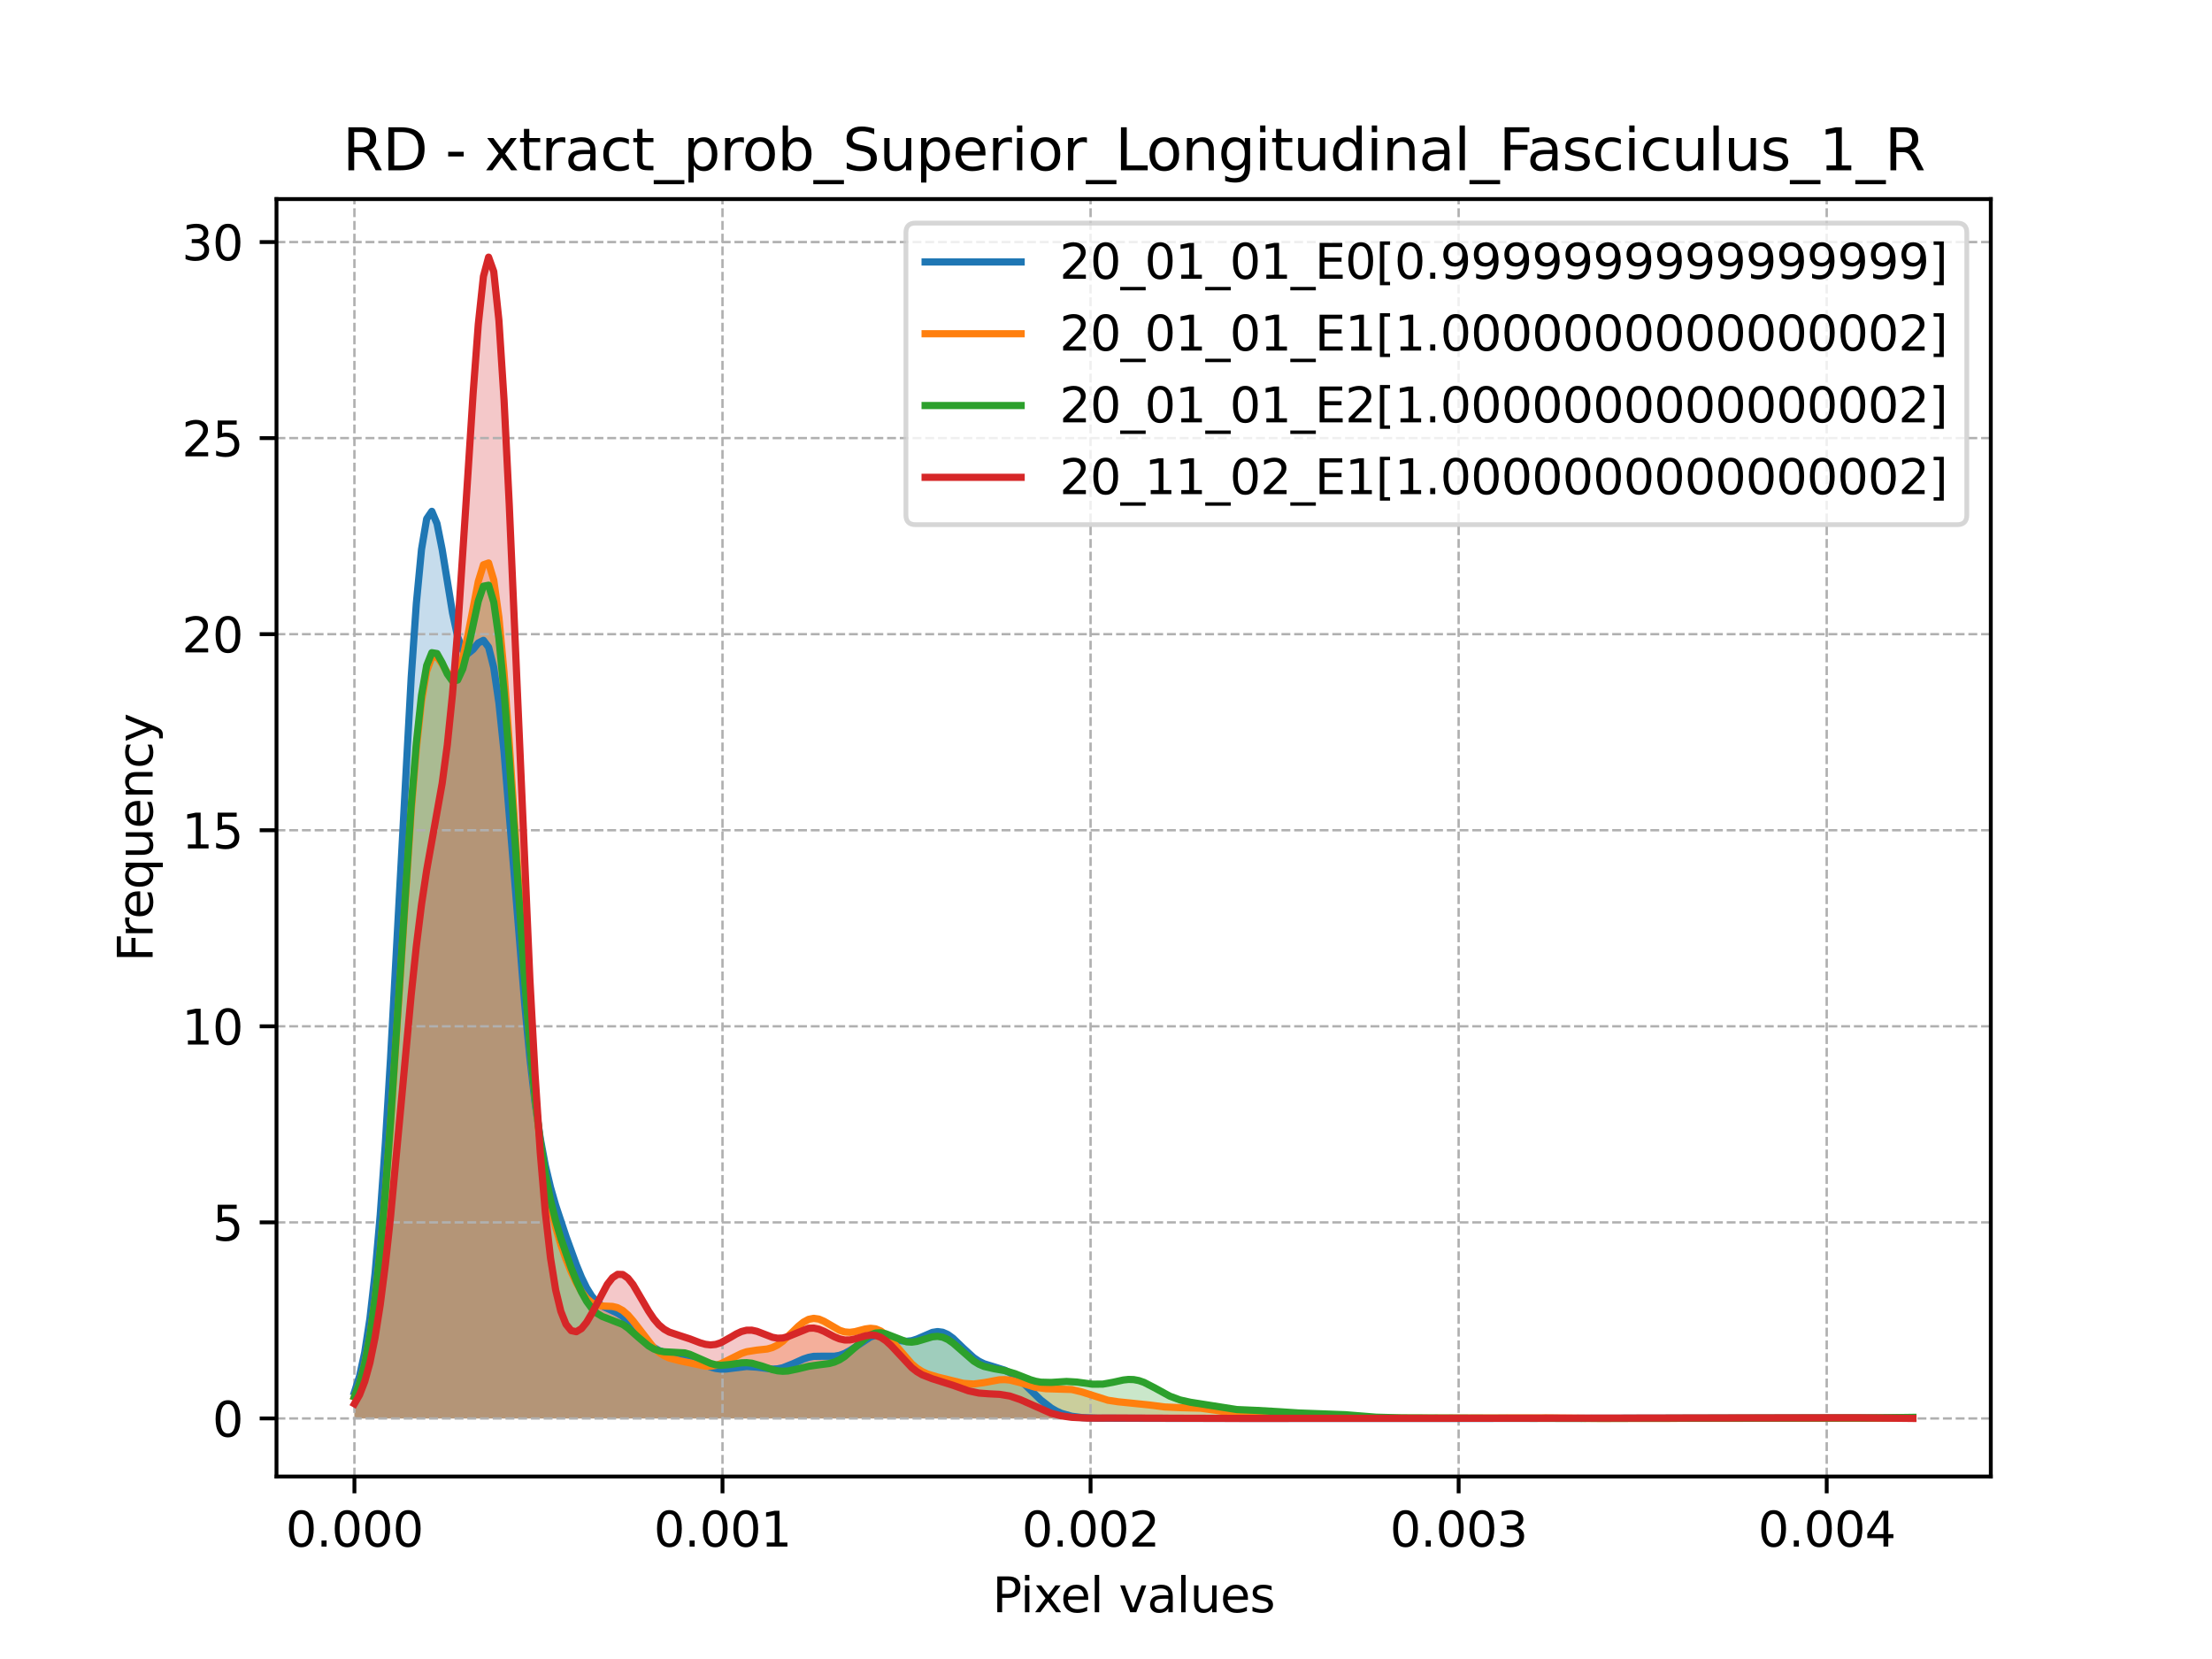 <?xml version="1.0" encoding="utf-8" standalone="no"?>
<!DOCTYPE svg PUBLIC "-//W3C//DTD SVG 1.1//EN"
  "http://www.w3.org/Graphics/SVG/1.1/DTD/svg11.dtd">
<svg xmlns:xlink="http://www.w3.org/1999/xlink" width="460.8pt" height="345.6pt" viewBox="0 0 460.8 345.6" xmlns="http://www.w3.org/2000/svg" version="1.1">
 <defs>
  <style type="text/css">*{stroke-linejoin: round; stroke-linecap: butt}</style>
 </defs>
 <g id="figure_1">
  <g id="patch_1">
   <path d="M 0 345.6 
L 460.8 345.6 
L 460.8 0 
L 0 0 
z
" style="fill: #ffffff"/>
  </g>
  <g id="axes_1">
   <g id="patch_2">
    <path d="M 57.6 307.584 
L 414.72 307.584 
L 414.72 41.472 
L 57.6 41.472 
z
" style="fill: #ffffff"/>
   </g>
   <g id="PolyCollection_1">
    <path d="M 73.833 290.029 
L 73.833 295.488 
L 74.908 295.488 
L 75.983 295.488 
L 77.058 295.488 
L 78.133 295.488 
L 79.208 295.488 
L 80.283 295.488 
L 81.358 295.488 
L 82.433 295.488 
L 83.508 295.488 
L 84.583 295.488 
L 85.658 295.488 
L 86.733 295.488 
L 87.808 295.488 
L 88.883 295.488 
L 89.958 295.488 
L 91.033 295.488 
L 92.108 295.488 
L 93.183 295.488 
L 94.258 295.488 
L 95.333 295.488 
L 96.408 295.488 
L 97.483 295.488 
L 98.558 295.488 
L 99.633 295.488 
L 100.708 295.488 
L 101.783 295.488 
L 102.858 295.488 
L 103.933 295.488 
L 105.008 295.488 
L 106.083 295.488 
L 107.158 295.488 
L 108.233 295.488 
L 109.308 295.488 
L 110.383 295.488 
L 111.458 295.488 
L 112.533 295.488 
L 113.608 295.488 
L 114.683 295.488 
L 115.758 295.488 
L 116.833 295.488 
L 117.908 295.488 
L 118.983 295.488 
L 120.058 295.488 
L 121.133 295.488 
L 122.208 295.488 
L 123.283 295.488 
L 124.358 295.488 
L 125.433 295.488 
L 126.508 295.488 
L 127.583 295.488 
L 128.658 295.488 
L 129.734 295.488 
L 130.809 295.488 
L 131.884 295.488 
L 132.959 295.488 
L 134.034 295.488 
L 135.109 295.488 
L 136.184 295.488 
L 137.259 295.488 
L 138.334 295.488 
L 139.409 295.488 
L 140.484 295.488 
L 141.559 295.488 
L 142.634 295.488 
L 143.709 295.488 
L 144.784 295.488 
L 145.859 295.488 
L 146.934 295.488 
L 148.009 295.488 
L 149.084 295.488 
L 150.159 295.488 
L 151.234 295.488 
L 152.309 295.488 
L 153.384 295.488 
L 154.459 295.488 
L 155.534 295.488 
L 156.609 295.488 
L 157.684 295.488 
L 158.759 295.488 
L 159.834 295.488 
L 160.909 295.488 
L 161.984 295.488 
L 163.059 295.488 
L 164.134 295.488 
L 165.209 295.488 
L 166.284 295.488 
L 167.359 295.488 
L 168.434 295.488 
L 169.509 295.488 
L 170.584 295.488 
L 171.659 295.488 
L 172.734 295.488 
L 173.809 295.488 
L 174.884 295.488 
L 175.959 295.488 
L 177.034 295.488 
L 178.109 295.488 
L 179.184 295.488 
L 180.259 295.488 
L 181.334 295.488 
L 182.409 295.488 
L 183.484 295.488 
L 184.559 295.488 
L 185.634 295.488 
L 186.709 295.488 
L 187.784 295.488 
L 188.859 295.488 
L 189.934 295.488 
L 191.009 295.488 
L 192.084 295.488 
L 193.159 295.488 
L 194.234 295.488 
L 195.309 295.488 
L 196.384 295.488 
L 197.459 295.488 
L 198.534 295.488 
L 199.609 295.488 
L 200.685 295.488 
L 201.76 295.488 
L 202.835 295.488 
L 203.91 295.488 
L 204.985 295.488 
L 206.06 295.488 
L 207.135 295.488 
L 208.21 295.488 
L 209.285 295.488 
L 210.36 295.488 
L 211.435 295.488 
L 212.51 295.488 
L 213.585 295.488 
L 214.66 295.488 
L 215.735 295.488 
L 216.81 295.488 
L 217.885 295.488 
L 218.96 295.488 
L 220.035 295.488 
L 221.11 295.488 
L 222.185 295.488 
L 223.26 295.488 
L 224.335 295.488 
L 225.41 295.488 
L 226.485 295.488 
L 227.56 295.488 
L 228.635 295.488 
L 229.71 295.488 
L 230.785 295.488 
L 231.86 295.488 
L 232.935 295.488 
L 234.01 295.488 
L 235.085 295.488 
L 236.16 295.488 
L 237.235 295.488 
L 238.31 295.488 
L 239.385 295.488 
L 240.46 295.488 
L 241.535 295.488 
L 242.61 295.488 
L 243.685 295.488 
L 244.76 295.488 
L 245.835 295.488 
L 246.91 295.488 
L 247.985 295.488 
L 249.06 295.488 
L 250.135 295.488 
L 251.21 295.488 
L 252.285 295.488 
L 253.36 295.488 
L 254.435 295.488 
L 255.51 295.488 
L 256.585 295.488 
L 257.66 295.488 
L 258.735 295.488 
L 259.81 295.488 
L 260.885 295.488 
L 261.96 295.488 
L 263.035 295.488 
L 264.11 295.488 
L 265.185 295.488 
L 266.26 295.488 
L 267.335 295.488 
L 268.41 295.488 
L 269.485 295.488 
L 270.56 295.488 
L 271.635 295.488 
L 272.711 295.488 
L 273.786 295.488 
L 274.861 295.488 
L 275.936 295.488 
L 277.011 295.488 
L 278.086 295.488 
L 279.161 295.488 
L 280.236 295.488 
L 281.311 295.488 
L 282.386 295.488 
L 283.461 295.488 
L 284.536 295.488 
L 285.611 295.488 
L 286.686 295.488 
L 287.761 295.488 
L 288.836 295.488 
L 289.911 295.488 
L 290.986 295.488 
L 292.061 295.488 
L 293.136 295.488 
L 294.211 295.488 
L 295.286 295.488 
L 296.361 295.488 
L 297.436 295.488 
L 298.511 295.488 
L 299.586 295.488 
L 300.661 295.488 
L 301.736 295.488 
L 302.811 295.488 
L 303.886 295.488 
L 304.961 295.488 
L 306.036 295.488 
L 307.111 295.488 
L 308.186 295.488 
L 309.261 295.488 
L 310.336 295.488 
L 311.411 295.488 
L 312.486 295.488 
L 313.561 295.488 
L 314.636 295.488 
L 315.711 295.488 
L 316.786 295.488 
L 317.861 295.488 
L 318.936 295.488 
L 320.011 295.488 
L 321.086 295.488 
L 322.161 295.488 
L 323.236 295.488 
L 324.311 295.488 
L 325.386 295.488 
L 326.461 295.488 
L 327.536 295.488 
L 328.611 295.488 
L 329.686 295.488 
L 330.761 295.488 
L 331.836 295.488 
L 332.911 295.488 
L 333.986 295.488 
L 335.061 295.488 
L 336.136 295.488 
L 337.211 295.488 
L 338.286 295.488 
L 339.361 295.488 
L 340.436 295.488 
L 341.511 295.488 
L 342.586 295.488 
L 343.662 295.488 
L 344.737 295.488 
L 345.812 295.488 
L 346.887 295.488 
L 347.962 295.488 
L 349.037 295.488 
L 350.112 295.488 
L 351.187 295.488 
L 352.262 295.488 
L 353.337 295.488 
L 354.412 295.488 
L 355.487 295.488 
L 356.562 295.488 
L 357.637 295.488 
L 358.712 295.488 
L 359.787 295.488 
L 360.862 295.488 
L 361.937 295.488 
L 363.012 295.488 
L 364.087 295.488 
L 365.162 295.488 
L 366.237 295.488 
L 367.312 295.488 
L 368.387 295.488 
L 369.462 295.488 
L 370.537 295.488 
L 371.612 295.488 
L 372.687 295.488 
L 373.762 295.488 
L 374.837 295.488 
L 375.912 295.488 
L 376.987 295.488 
L 378.062 295.488 
L 379.137 295.488 
L 380.212 295.488 
L 381.287 295.488 
L 382.362 295.488 
L 383.437 295.488 
L 384.512 295.488 
L 385.587 295.488 
L 386.662 295.488 
L 387.737 295.488 
L 388.812 295.488 
L 389.887 295.488 
L 390.962 295.488 
L 392.037 295.488 
L 393.112 295.488 
L 394.187 295.488 
L 395.262 295.488 
L 396.337 295.488 
L 397.412 295.488 
L 398.487 295.488 
L 398.487 295.334 
L 398.487 295.334 
L 397.412 295.328 
L 396.337 295.328 
L 395.262 295.333 
L 394.187 295.344 
L 393.112 295.358 
L 392.037 295.375 
L 390.962 295.393 
L 389.887 295.411 
L 388.812 295.427 
L 387.737 295.441 
L 386.662 295.453 
L 385.587 295.462 
L 384.512 295.469 
L 383.437 295.474 
L 382.362 295.477 
L 381.287 295.479 
L 380.212 295.48 
L 379.137 295.48 
L 378.062 295.479 
L 376.987 295.478 
L 375.912 295.477 
L 374.837 295.476 
L 373.762 295.474 
L 372.687 295.473 
L 371.612 295.472 
L 370.537 295.472 
L 369.462 295.472 
L 368.387 295.472 
L 367.312 295.473 
L 366.237 295.475 
L 365.162 295.476 
L 364.087 295.477 
L 363.012 295.479 
L 361.937 295.48 
L 360.862 295.481 
L 359.787 295.482 
L 358.712 295.483 
L 357.637 295.483 
L 356.562 295.484 
L 355.487 295.484 
L 354.412 295.484 
L 353.337 295.484 
L 352.262 295.485 
L 351.187 295.485 
L 350.112 295.485 
L 349.037 295.485 
L 347.962 295.485 
L 346.887 295.484 
L 345.812 295.484 
L 344.737 295.484 
L 343.662 295.484 
L 342.586 295.484 
L 341.511 295.484 
L 340.436 295.484 
L 339.361 295.484 
L 338.286 295.485 
L 337.211 295.485 
L 336.136 295.485 
L 335.061 295.485 
L 333.986 295.484 
L 332.911 295.484 
L 331.836 295.484 
L 330.761 295.484 
L 329.686 295.484 
L 328.611 295.484 
L 327.536 295.484 
L 326.461 295.484 
L 325.386 295.485 
L 324.311 295.485 
L 323.236 295.485 
L 322.161 295.485 
L 321.086 295.485 
L 320.011 295.484 
L 318.936 295.484 
L 317.861 295.484 
L 316.786 295.484 
L 315.711 295.484 
L 314.636 295.484 
L 313.561 295.484 
L 312.486 295.484 
L 311.411 295.485 
L 310.336 295.485 
L 309.261 295.485 
L 308.186 295.485 
L 307.111 295.484 
L 306.036 295.484 
L 304.961 295.484 
L 303.886 295.484 
L 302.811 295.484 
L 301.736 295.484 
L 300.661 295.484 
L 299.586 295.484 
L 298.511 295.485 
L 297.436 295.485 
L 296.361 295.485 
L 295.286 295.485 
L 294.211 295.485 
L 293.136 295.484 
L 292.061 295.484 
L 290.986 295.484 
L 289.911 295.484 
L 288.836 295.484 
L 287.761 295.484 
L 286.686 295.484 
L 285.611 295.484 
L 284.536 295.485 
L 283.461 295.485 
L 282.386 295.485 
L 281.311 295.485 
L 280.236 295.485 
L 279.161 295.484 
L 278.086 295.484 
L 277.011 295.484 
L 275.936 295.484 
L 274.861 295.485 
L 273.786 295.485 
L 272.711 295.485 
L 271.635 295.486 
L 270.56 295.486 
L 269.485 295.486 
L 268.41 295.487 
L 267.335 295.487 
L 266.26 295.487 
L 265.185 295.488 
L 264.11 295.488 
L 263.035 295.488 
L 261.96 295.488 
L 260.885 295.488 
L 259.81 295.488 
L 258.735 295.488 
L 257.66 295.488 
L 256.585 295.488 
L 255.51 295.488 
L 254.435 295.488 
L 253.36 295.487 
L 252.285 295.487 
L 251.21 295.486 
L 250.135 295.486 
L 249.06 295.484 
L 247.985 295.482 
L 246.91 295.479 
L 245.835 295.476 
L 244.76 295.472 
L 243.685 295.467 
L 242.61 295.461 
L 241.535 295.455 
L 240.46 295.45 
L 239.385 295.445 
L 238.31 295.44 
L 237.235 295.438 
L 236.16 295.437 
L 235.085 295.438 
L 234.01 295.44 
L 232.935 295.443 
L 231.86 295.446 
L 230.785 295.448 
L 229.71 295.446 
L 228.635 295.438 
L 227.56 295.418 
L 226.485 295.379 
L 225.41 295.31 
L 224.335 295.199 
L 223.26 295.027 
L 222.185 294.773 
L 221.11 294.415 
L 220.035 293.932 
L 218.96 293.309 
L 217.885 292.542 
L 216.81 291.641 
L 215.735 290.636 
L 214.66 289.573 
L 213.585 288.513 
L 212.51 287.52 
L 211.435 286.654 
L 210.36 285.953 
L 209.285 285.425 
L 208.21 285.045 
L 207.135 284.751 
L 206.06 284.462 
L 204.985 284.088 
L 203.91 283.556 
L 202.835 282.827 
L 201.76 281.908 
L 200.685 280.858 
L 199.609 279.777 
L 198.534 278.788 
L 197.459 278.01 
L 196.384 277.532 
L 195.309 277.39 
L 194.234 277.561 
L 193.159 277.962 
L 192.084 278.471 
L 191.009 278.954 
L 189.934 279.294 
L 188.859 279.416 
L 187.784 279.309 
L 186.709 279.02 
L 185.634 278.646 
L 184.559 278.309 
L 183.484 278.127 
L 182.409 278.183 
L 181.334 278.51 
L 180.259 279.081 
L 179.184 279.82 
L 178.109 280.616 
L 177.034 281.357 
L 175.959 281.949 
L 174.884 282.34 
L 173.809 282.53 
L 172.734 282.563 
L 171.659 282.52 
L 170.584 282.492 
L 169.509 282.555 
L 168.434 282.76 
L 167.359 283.111 
L 166.284 283.574 
L 165.209 284.083 
L 164.134 284.559 
L 163.059 284.93 
L 161.984 285.151 
L 160.909 285.209 
L 159.834 285.132 
L 158.759 284.974 
L 157.684 284.804 
L 156.609 284.686 
L 155.534 284.662 
L 154.459 284.74 
L 153.384 284.894 
L 152.309 285.069 
L 151.234 285.196 
L 150.159 285.212 
L 149.084 285.074 
L 148.009 284.772 
L 146.934 284.334 
L 145.859 283.818 
L 144.784 283.297 
L 143.709 282.841 
L 142.634 282.494 
L 141.559 282.263 
L 140.484 282.112 
L 139.409 281.968 
L 138.334 281.738 
L 137.259 281.334 
L 136.184 280.695 
L 135.109 279.807 
L 134.034 278.709 
L 132.959 277.492 
L 131.884 276.272 
L 130.809 275.167 
L 129.734 274.26 
L 128.658 273.576 
L 127.583 273.068 
L 126.508 272.621 
L 125.433 272.072 
L 124.358 271.251 
L 123.283 270.016 
L 122.208 268.291 
L 121.133 266.085 
L 120.058 263.479 
L 118.983 260.6 
L 117.908 257.566 
L 116.833 254.423 
L 115.758 251.092 
L 114.683 247.345 
L 113.608 242.815 
L 112.533 237.062 
L 111.458 229.669 
L 110.383 220.368 
L 109.308 209.156 
L 108.233 196.368 
L 107.158 182.695 
L 106.083 169.1 
L 105.008 156.676 
L 103.933 146.428 
L 102.858 139.065 
L 101.783 134.826 
L 100.708 133.393 
L 99.633 133.939 
L 98.558 135.284 
L 97.483 136.156 
L 96.408 135.477 
L 95.333 132.632 
L 94.258 127.637 
L 93.183 121.171 
L 92.108 114.465 
L 91.033 109.064 
L 89.958 106.518 
L 88.883 108.078 
L 87.808 114.452 
L 86.733 125.688 
L 85.658 141.185 
L 84.583 159.826 
L 83.508 180.203 
L 82.433 200.852 
L 81.358 220.475 
L 80.283 238.09 
L 79.208 253.098 
L 78.133 265.274 
L 77.058 274.707 
L 75.983 281.695 
L 74.908 286.654 
L 73.833 290.029 
z
" clip-path="url(#p0d78999c8a)" style="fill: #1f77b4; fill-opacity: 0.25"/>
   </g>
   <g id="PolyCollection_2">
    <path d="M 73.833 291.041 
L 73.833 295.488 
L 74.908 295.488 
L 75.983 295.488 
L 77.058 295.488 
L 78.133 295.488 
L 79.208 295.488 
L 80.283 295.488 
L 81.358 295.488 
L 82.433 295.488 
L 83.508 295.488 
L 84.583 295.488 
L 85.658 295.488 
L 86.733 295.488 
L 87.808 295.488 
L 88.883 295.488 
L 89.958 295.488 
L 91.033 295.488 
L 92.108 295.488 
L 93.183 295.488 
L 94.258 295.488 
L 95.333 295.488 
L 96.408 295.488 
L 97.483 295.488 
L 98.558 295.488 
L 99.633 295.488 
L 100.708 295.488 
L 101.783 295.488 
L 102.858 295.488 
L 103.933 295.488 
L 105.008 295.488 
L 106.083 295.488 
L 107.158 295.488 
L 108.233 295.488 
L 109.308 295.488 
L 110.383 295.488 
L 111.458 295.488 
L 112.533 295.488 
L 113.608 295.488 
L 114.683 295.488 
L 115.758 295.488 
L 116.833 295.488 
L 117.908 295.488 
L 118.983 295.488 
L 120.058 295.488 
L 121.133 295.488 
L 122.208 295.488 
L 123.283 295.488 
L 124.358 295.488 
L 125.433 295.488 
L 126.508 295.488 
L 127.583 295.488 
L 128.658 295.488 
L 129.734 295.488 
L 130.809 295.488 
L 131.884 295.488 
L 132.959 295.488 
L 134.034 295.488 
L 135.109 295.488 
L 136.184 295.488 
L 137.259 295.488 
L 138.334 295.488 
L 139.409 295.488 
L 140.484 295.488 
L 141.559 295.488 
L 142.634 295.488 
L 143.709 295.488 
L 144.784 295.488 
L 145.859 295.488 
L 146.934 295.488 
L 148.009 295.488 
L 149.084 295.488 
L 150.159 295.488 
L 151.234 295.488 
L 152.309 295.488 
L 153.384 295.488 
L 154.459 295.488 
L 155.534 295.488 
L 156.609 295.488 
L 157.684 295.488 
L 158.759 295.488 
L 159.834 295.488 
L 160.909 295.488 
L 161.984 295.488 
L 163.059 295.488 
L 164.134 295.488 
L 165.209 295.488 
L 166.284 295.488 
L 167.359 295.488 
L 168.434 295.488 
L 169.509 295.488 
L 170.584 295.488 
L 171.659 295.488 
L 172.734 295.488 
L 173.809 295.488 
L 174.884 295.488 
L 175.959 295.488 
L 177.034 295.488 
L 178.109 295.488 
L 179.184 295.488 
L 180.259 295.488 
L 181.334 295.488 
L 182.409 295.488 
L 183.484 295.488 
L 184.559 295.488 
L 185.634 295.488 
L 186.709 295.488 
L 187.784 295.488 
L 188.859 295.488 
L 189.934 295.488 
L 191.009 295.488 
L 192.084 295.488 
L 193.159 295.488 
L 194.234 295.488 
L 195.309 295.488 
L 196.384 295.488 
L 197.459 295.488 
L 198.534 295.488 
L 199.609 295.488 
L 200.685 295.488 
L 201.76 295.488 
L 202.835 295.488 
L 203.91 295.488 
L 204.985 295.488 
L 206.06 295.488 
L 207.135 295.488 
L 208.21 295.488 
L 209.285 295.488 
L 210.36 295.488 
L 211.435 295.488 
L 212.51 295.488 
L 213.585 295.488 
L 214.66 295.488 
L 215.735 295.488 
L 216.81 295.488 
L 217.885 295.488 
L 218.96 295.488 
L 220.035 295.488 
L 221.11 295.488 
L 222.185 295.488 
L 223.26 295.488 
L 224.335 295.488 
L 225.41 295.488 
L 226.485 295.488 
L 227.56 295.488 
L 228.635 295.488 
L 229.71 295.488 
L 230.785 295.488 
L 231.86 295.488 
L 232.935 295.488 
L 234.01 295.488 
L 235.085 295.488 
L 236.16 295.488 
L 237.235 295.488 
L 238.31 295.488 
L 239.385 295.488 
L 240.46 295.488 
L 241.535 295.488 
L 242.61 295.488 
L 243.685 295.488 
L 244.76 295.488 
L 245.835 295.488 
L 246.91 295.488 
L 247.985 295.488 
L 249.06 295.488 
L 250.135 295.488 
L 251.21 295.488 
L 252.285 295.488 
L 253.36 295.488 
L 254.435 295.488 
L 255.51 295.488 
L 256.585 295.488 
L 257.66 295.488 
L 258.735 295.488 
L 259.81 295.488 
L 260.885 295.488 
L 261.96 295.488 
L 263.035 295.488 
L 264.11 295.488 
L 265.185 295.488 
L 266.26 295.488 
L 267.335 295.488 
L 268.41 295.488 
L 269.485 295.488 
L 270.56 295.488 
L 271.635 295.488 
L 272.711 295.488 
L 273.786 295.488 
L 274.861 295.488 
L 275.936 295.488 
L 277.011 295.488 
L 278.086 295.488 
L 279.161 295.488 
L 280.236 295.488 
L 281.311 295.488 
L 282.386 295.488 
L 283.461 295.488 
L 284.536 295.488 
L 285.611 295.488 
L 286.686 295.488 
L 287.761 295.488 
L 288.836 295.488 
L 289.911 295.488 
L 290.986 295.488 
L 292.061 295.488 
L 293.136 295.488 
L 294.211 295.488 
L 295.286 295.488 
L 296.361 295.488 
L 297.436 295.488 
L 298.511 295.488 
L 299.586 295.488 
L 300.661 295.488 
L 301.736 295.488 
L 302.811 295.488 
L 303.886 295.488 
L 304.961 295.488 
L 306.036 295.488 
L 307.111 295.488 
L 308.186 295.488 
L 309.261 295.488 
L 310.336 295.488 
L 311.411 295.488 
L 312.486 295.488 
L 313.561 295.488 
L 314.636 295.488 
L 315.711 295.488 
L 316.786 295.488 
L 317.861 295.488 
L 318.936 295.488 
L 320.011 295.488 
L 321.086 295.488 
L 322.161 295.488 
L 323.236 295.488 
L 324.311 295.488 
L 325.386 295.488 
L 326.461 295.488 
L 327.536 295.488 
L 328.611 295.488 
L 329.686 295.488 
L 330.761 295.488 
L 331.836 295.488 
L 332.911 295.488 
L 333.986 295.488 
L 335.061 295.488 
L 336.136 295.488 
L 337.211 295.488 
L 338.286 295.488 
L 339.361 295.488 
L 340.436 295.488 
L 341.511 295.488 
L 342.586 295.488 
L 343.662 295.488 
L 344.737 295.488 
L 345.812 295.488 
L 346.887 295.488 
L 347.962 295.488 
L 349.037 295.488 
L 350.112 295.488 
L 351.187 295.488 
L 352.262 295.488 
L 353.337 295.488 
L 354.412 295.488 
L 355.487 295.488 
L 356.562 295.488 
L 357.637 295.488 
L 358.712 295.488 
L 359.787 295.488 
L 360.862 295.488 
L 361.937 295.488 
L 363.012 295.488 
L 364.087 295.488 
L 365.162 295.488 
L 366.237 295.488 
L 367.312 295.488 
L 368.387 295.488 
L 369.462 295.488 
L 370.537 295.488 
L 371.612 295.488 
L 372.687 295.488 
L 373.762 295.488 
L 374.837 295.488 
L 375.912 295.488 
L 376.987 295.488 
L 378.062 295.488 
L 379.137 295.488 
L 380.212 295.488 
L 381.287 295.488 
L 382.362 295.488 
L 383.437 295.488 
L 384.512 295.488 
L 385.587 295.488 
L 386.662 295.488 
L 387.737 295.488 
L 388.812 295.488 
L 389.887 295.488 
L 390.962 295.488 
L 392.037 295.488 
L 393.112 295.488 
L 394.187 295.488 
L 395.262 295.488 
L 396.337 295.488 
L 397.412 295.488 
L 398.487 295.488 
L 398.487 295.4 
L 398.487 295.4 
L 397.412 295.397 
L 396.337 295.397 
L 395.262 295.4 
L 394.187 295.406 
L 393.112 295.414 
L 392.037 295.423 
L 390.962 295.433 
L 389.887 295.443 
L 388.812 295.452 
L 387.737 295.46 
L 386.662 295.466 
L 385.587 295.471 
L 384.512 295.474 
L 383.437 295.476 
L 382.362 295.476 
L 381.287 295.476 
L 380.212 295.474 
L 379.137 295.47 
L 378.062 295.466 
L 376.987 295.462 
L 375.912 295.456 
L 374.837 295.451 
L 373.762 295.446 
L 372.687 295.441 
L 371.612 295.438 
L 370.537 295.436 
L 369.462 295.437 
L 368.387 295.439 
L 367.312 295.442 
L 366.237 295.447 
L 365.162 295.453 
L 364.087 295.458 
L 363.012 295.464 
L 361.937 295.47 
L 360.862 295.474 
L 359.787 295.478 
L 358.712 295.481 
L 357.637 295.483 
L 356.562 295.485 
L 355.487 295.486 
L 354.412 295.487 
L 353.337 295.487 
L 352.262 295.487 
L 351.187 295.487 
L 350.112 295.487 
L 349.037 295.487 
L 347.962 295.487 
L 346.887 295.487 
L 345.812 295.487 
L 344.737 295.487 
L 343.662 295.487 
L 342.586 295.487 
L 341.511 295.487 
L 340.436 295.487 
L 339.361 295.487 
L 338.286 295.487 
L 337.211 295.487 
L 336.136 295.487 
L 335.061 295.487 
L 333.986 295.486 
L 332.911 295.485 
L 331.836 295.483 
L 330.761 295.481 
L 329.686 295.476 
L 328.611 295.47 
L 327.536 295.462 
L 326.461 295.451 
L 325.386 295.438 
L 324.311 295.422 
L 323.236 295.404 
L 322.161 295.384 
L 321.086 295.365 
L 320.011 295.347 
L 318.936 295.331 
L 317.861 295.32 
L 316.786 295.314 
L 315.711 295.313 
L 314.636 295.318 
L 313.561 295.326 
L 312.486 295.336 
L 311.411 295.348 
L 310.336 295.36 
L 309.261 295.37 
L 308.186 295.379 
L 307.111 295.385 
L 306.036 295.39 
L 304.961 295.394 
L 303.886 295.397 
L 302.811 295.401 
L 301.736 295.405 
L 300.661 295.411 
L 299.586 295.417 
L 298.511 295.423 
L 297.436 295.429 
L 296.361 295.435 
L 295.286 295.439 
L 294.211 295.442 
L 293.136 295.442 
L 292.061 295.441 
L 290.986 295.437 
L 289.911 295.429 
L 288.836 295.418 
L 287.761 295.402 
L 286.686 295.379 
L 285.611 295.351 
L 284.536 295.315 
L 283.461 295.274 
L 282.386 295.229 
L 281.311 295.181 
L 280.236 295.135 
L 279.161 295.094 
L 278.086 295.062 
L 277.011 295.04 
L 275.936 295.031 
L 274.861 295.032 
L 273.786 295.043 
L 272.711 295.06 
L 271.635 295.079 
L 270.56 295.096 
L 269.485 295.108 
L 268.41 295.113 
L 267.335 295.11 
L 266.26 295.1 
L 265.185 295.081 
L 264.11 295.055 
L 263.035 295.019 
L 261.96 294.97 
L 260.885 294.904 
L 259.81 294.815 
L 258.735 294.701 
L 257.66 294.558 
L 256.585 294.389 
L 255.51 294.199 
L 254.435 293.998 
L 253.36 293.8 
L 252.285 293.619 
L 251.21 293.47 
L 250.135 293.359 
L 249.06 293.29 
L 247.985 293.256 
L 246.91 293.245 
L 245.835 293.239 
L 244.76 293.221 
L 243.685 293.176 
L 242.61 293.095 
L 241.535 292.978 
L 240.46 292.834 
L 239.385 292.677 
L 238.31 292.525 
L 237.235 292.391 
L 236.16 292.281 
L 235.085 292.193 
L 234.01 292.113 
L 232.935 292.018 
L 231.86 291.886 
L 230.785 291.694 
L 229.71 291.433 
L 228.635 291.106 
L 227.56 290.733 
L 226.485 290.344 
L 225.41 289.98 
L 224.335 289.675 
L 223.26 289.457 
L 222.185 289.333 
L 221.11 289.291 
L 220.035 289.301 
L 218.96 289.318 
L 217.885 289.296 
L 216.81 289.199 
L 215.735 289.007 
L 214.66 288.726 
L 213.585 288.384 
L 212.51 288.029 
L 211.435 287.716 
L 210.36 287.494 
L 209.285 287.397 
L 208.21 287.433 
L 207.135 287.581 
L 206.06 287.799 
L 204.985 288.029 
L 203.91 288.216 
L 202.835 288.314 
L 201.76 288.298 
L 200.685 288.171 
L 199.609 287.956 
L 198.534 287.689 
L 197.459 287.406 
L 196.384 287.13 
L 195.309 286.859 
L 194.234 286.566 
L 193.159 286.202 
L 192.084 285.705 
L 191.009 285.02 
L 189.934 284.117 
L 188.859 283.004 
L 187.784 281.737 
L 186.709 280.409 
L 185.634 279.143 
L 184.559 278.064 
L 183.484 277.272 
L 182.409 276.821 
L 181.334 276.703 
L 180.259 276.844 
L 179.184 277.126 
L 178.109 277.405 
L 177.034 277.548 
L 175.959 277.462 
L 174.884 277.118 
L 173.809 276.558 
L 172.734 275.885 
L 171.659 275.245 
L 170.584 274.786 
L 169.509 274.631 
L 168.434 274.847 
L 167.359 275.429 
L 166.284 276.308 
L 165.209 277.361 
L 164.134 278.442 
L 163.059 279.418 
L 161.984 280.191 
L 160.909 280.721 
L 159.834 281.024 
L 158.759 281.169 
L 157.684 281.251 
L 156.609 281.367 
L 155.534 281.591 
L 154.459 281.957 
L 153.384 282.453 
L 152.309 283.026 
L 151.234 283.6 
L 150.159 284.091 
L 149.084 284.436 
L 148.009 284.6 
L 146.934 284.588 
L 145.859 284.437 
L 144.784 284.203 
L 143.709 283.943 
L 142.634 283.696 
L 141.559 283.467 
L 140.484 283.224 
L 139.409 282.903 
L 138.334 282.428 
L 137.259 281.726 
L 136.184 280.757 
L 135.109 279.53 
L 134.034 278.11 
L 132.959 276.609 
L 131.884 275.17 
L 130.809 273.933 
L 129.734 273.003 
L 128.658 272.421 
L 127.583 272.153 
L 126.508 272.087 
L 125.433 272.059 
L 124.358 271.883 
L 123.283 271.391 
L 122.208 270.47 
L 121.133 269.073 
L 120.058 267.218 
L 118.983 264.956 
L 117.908 262.323 
L 116.833 259.284 
L 115.758 255.688 
L 114.683 251.248 
L 113.608 245.561 
L 112.533 238.176 
L 111.458 228.7 
L 110.383 216.929 
L 109.308 202.963 
L 108.233 187.29 
L 107.158 170.786 
L 106.083 154.636 
L 105.008 140.162 
L 103.933 128.595 
L 102.858 120.839 
L 101.783 117.273 
L 100.708 117.654 
L 99.633 121.148 
L 98.558 126.489 
L 97.483 132.239 
L 96.408 137.086 
L 95.333 140.123 
L 94.258 141.032 
L 93.183 140.138 
L 92.108 138.323 
L 91.033 136.822 
L 89.958 136.95 
L 88.883 139.819 
L 87.808 146.125 
L 86.733 156.021 
L 85.658 169.121 
L 84.583 184.599 
L 83.508 201.371 
L 82.433 218.29 
L 81.358 234.329 
L 80.283 248.706 
L 79.208 260.945 
L 78.133 270.871 
L 77.058 278.558 
L 75.983 284.252 
L 74.908 288.292 
L 73.833 291.041 
z
" clip-path="url(#p0d78999c8a)" style="fill: #ff7f0e; fill-opacity: 0.25"/>
   </g>
   <g id="PolyCollection_3">
    <path d="M 73.833 290.995 
L 73.833 295.488 
L 74.908 295.488 
L 75.983 295.488 
L 77.058 295.488 
L 78.133 295.488 
L 79.208 295.488 
L 80.283 295.488 
L 81.358 295.488 
L 82.433 295.488 
L 83.508 295.488 
L 84.583 295.488 
L 85.658 295.488 
L 86.733 295.488 
L 87.808 295.488 
L 88.883 295.488 
L 89.958 295.488 
L 91.033 295.488 
L 92.108 295.488 
L 93.183 295.488 
L 94.258 295.488 
L 95.333 295.488 
L 96.408 295.488 
L 97.483 295.488 
L 98.558 295.488 
L 99.633 295.488 
L 100.708 295.488 
L 101.783 295.488 
L 102.858 295.488 
L 103.933 295.488 
L 105.008 295.488 
L 106.083 295.488 
L 107.158 295.488 
L 108.233 295.488 
L 109.308 295.488 
L 110.383 295.488 
L 111.458 295.488 
L 112.533 295.488 
L 113.608 295.488 
L 114.683 295.488 
L 115.758 295.488 
L 116.833 295.488 
L 117.908 295.488 
L 118.983 295.488 
L 120.058 295.488 
L 121.133 295.488 
L 122.208 295.488 
L 123.283 295.488 
L 124.358 295.488 
L 125.433 295.488 
L 126.508 295.488 
L 127.583 295.488 
L 128.658 295.488 
L 129.734 295.488 
L 130.809 295.488 
L 131.884 295.488 
L 132.959 295.488 
L 134.034 295.488 
L 135.109 295.488 
L 136.184 295.488 
L 137.259 295.488 
L 138.334 295.488 
L 139.409 295.488 
L 140.484 295.488 
L 141.559 295.488 
L 142.634 295.488 
L 143.709 295.488 
L 144.784 295.488 
L 145.859 295.488 
L 146.934 295.488 
L 148.009 295.488 
L 149.084 295.488 
L 150.159 295.488 
L 151.234 295.488 
L 152.309 295.488 
L 153.384 295.488 
L 154.459 295.488 
L 155.534 295.488 
L 156.609 295.488 
L 157.684 295.488 
L 158.759 295.488 
L 159.834 295.488 
L 160.909 295.488 
L 161.984 295.488 
L 163.059 295.488 
L 164.134 295.488 
L 165.209 295.488 
L 166.284 295.488 
L 167.359 295.488 
L 168.434 295.488 
L 169.509 295.488 
L 170.584 295.488 
L 171.659 295.488 
L 172.734 295.488 
L 173.809 295.488 
L 174.884 295.488 
L 175.959 295.488 
L 177.034 295.488 
L 178.109 295.488 
L 179.184 295.488 
L 180.259 295.488 
L 181.334 295.488 
L 182.409 295.488 
L 183.484 295.488 
L 184.559 295.488 
L 185.634 295.488 
L 186.709 295.488 
L 187.784 295.488 
L 188.859 295.488 
L 189.934 295.488 
L 191.009 295.488 
L 192.084 295.488 
L 193.159 295.488 
L 194.234 295.488 
L 195.309 295.488 
L 196.384 295.488 
L 197.459 295.488 
L 198.534 295.488 
L 199.609 295.488 
L 200.685 295.488 
L 201.76 295.488 
L 202.835 295.488 
L 203.91 295.488 
L 204.985 295.488 
L 206.06 295.488 
L 207.135 295.488 
L 208.21 295.488 
L 209.285 295.488 
L 210.36 295.488 
L 211.435 295.488 
L 212.51 295.488 
L 213.585 295.488 
L 214.66 295.488 
L 215.735 295.488 
L 216.81 295.488 
L 217.885 295.488 
L 218.96 295.488 
L 220.035 295.488 
L 221.11 295.488 
L 222.185 295.488 
L 223.26 295.488 
L 224.335 295.488 
L 225.41 295.488 
L 226.485 295.488 
L 227.56 295.488 
L 228.635 295.488 
L 229.71 295.488 
L 230.785 295.488 
L 231.86 295.488 
L 232.935 295.488 
L 234.01 295.488 
L 235.085 295.488 
L 236.16 295.488 
L 237.235 295.488 
L 238.31 295.488 
L 239.385 295.488 
L 240.46 295.488 
L 241.535 295.488 
L 242.61 295.488 
L 243.685 295.488 
L 244.76 295.488 
L 245.835 295.488 
L 246.91 295.488 
L 247.985 295.488 
L 249.06 295.488 
L 250.135 295.488 
L 251.21 295.488 
L 252.285 295.488 
L 253.36 295.488 
L 254.435 295.488 
L 255.51 295.488 
L 256.585 295.488 
L 257.66 295.488 
L 258.735 295.488 
L 259.81 295.488 
L 260.885 295.488 
L 261.96 295.488 
L 263.035 295.488 
L 264.11 295.488 
L 265.185 295.488 
L 266.26 295.488 
L 267.335 295.488 
L 268.41 295.488 
L 269.485 295.488 
L 270.56 295.488 
L 271.635 295.488 
L 272.711 295.488 
L 273.786 295.488 
L 274.861 295.488 
L 275.936 295.488 
L 277.011 295.488 
L 278.086 295.488 
L 279.161 295.488 
L 280.236 295.488 
L 281.311 295.488 
L 282.386 295.488 
L 283.461 295.488 
L 284.536 295.488 
L 285.611 295.488 
L 286.686 295.488 
L 287.761 295.488 
L 288.836 295.488 
L 289.911 295.488 
L 290.986 295.488 
L 292.061 295.488 
L 293.136 295.488 
L 294.211 295.488 
L 295.286 295.488 
L 296.361 295.488 
L 297.436 295.488 
L 298.511 295.488 
L 299.586 295.488 
L 300.661 295.488 
L 301.736 295.488 
L 302.811 295.488 
L 303.886 295.488 
L 304.961 295.488 
L 306.036 295.488 
L 307.111 295.488 
L 308.186 295.488 
L 309.261 295.488 
L 310.336 295.488 
L 311.411 295.488 
L 312.486 295.488 
L 313.561 295.488 
L 314.636 295.488 
L 315.711 295.488 
L 316.786 295.488 
L 317.861 295.488 
L 318.936 295.488 
L 320.011 295.488 
L 321.086 295.488 
L 322.161 295.488 
L 323.236 295.488 
L 324.311 295.488 
L 325.386 295.488 
L 326.461 295.488 
L 327.536 295.488 
L 328.611 295.488 
L 329.686 295.488 
L 330.761 295.488 
L 331.836 295.488 
L 332.911 295.488 
L 333.986 295.488 
L 335.061 295.488 
L 336.136 295.488 
L 337.211 295.488 
L 338.286 295.488 
L 339.361 295.488 
L 340.436 295.488 
L 341.511 295.488 
L 342.586 295.488 
L 343.662 295.488 
L 344.737 295.488 
L 345.812 295.488 
L 346.887 295.488 
L 347.962 295.488 
L 349.037 295.488 
L 350.112 295.488 
L 351.187 295.488 
L 352.262 295.488 
L 353.337 295.488 
L 354.412 295.488 
L 355.487 295.488 
L 356.562 295.488 
L 357.637 295.488 
L 358.712 295.488 
L 359.787 295.488 
L 360.862 295.488 
L 361.937 295.488 
L 363.012 295.488 
L 364.087 295.488 
L 365.162 295.488 
L 366.237 295.488 
L 367.312 295.488 
L 368.387 295.488 
L 369.462 295.488 
L 370.537 295.488 
L 371.612 295.488 
L 372.687 295.488 
L 373.762 295.488 
L 374.837 295.488 
L 375.912 295.488 
L 376.987 295.488 
L 378.062 295.488 
L 379.137 295.488 
L 380.212 295.488 
L 381.287 295.488 
L 382.362 295.488 
L 383.437 295.488 
L 384.512 295.488 
L 385.587 295.488 
L 386.662 295.488 
L 387.737 295.488 
L 388.812 295.488 
L 389.887 295.488 
L 390.962 295.488 
L 392.037 295.488 
L 393.112 295.488 
L 394.187 295.488 
L 395.262 295.488 
L 396.337 295.488 
L 397.412 295.488 
L 398.487 295.488 
L 398.487 295.262 
L 398.487 295.262 
L 397.412 295.253 
L 396.337 295.253 
L 395.262 295.262 
L 394.187 295.277 
L 393.112 295.298 
L 392.037 295.324 
L 390.962 295.35 
L 389.887 295.377 
L 388.812 295.401 
L 387.737 295.422 
L 386.662 295.44 
L 385.587 295.453 
L 384.512 295.463 
L 383.437 295.469 
L 382.362 295.473 
L 381.287 295.473 
L 380.212 295.472 
L 379.137 295.468 
L 378.062 295.463 
L 376.987 295.457 
L 375.912 295.45 
L 374.837 295.443 
L 373.762 295.436 
L 372.687 295.43 
L 371.612 295.426 
L 370.537 295.424 
L 369.462 295.424 
L 368.387 295.426 
L 367.312 295.43 
L 366.237 295.435 
L 365.162 295.442 
L 364.087 295.449 
L 363.012 295.455 
L 361.937 295.461 
L 360.862 295.466 
L 359.787 295.47 
L 358.712 295.473 
L 357.637 295.476 
L 356.562 295.478 
L 355.487 295.479 
L 354.412 295.48 
L 353.337 295.481 
L 352.262 295.482 
L 351.187 295.483 
L 350.112 295.483 
L 349.037 295.484 
L 347.962 295.484 
L 346.887 295.484 
L 345.812 295.484 
L 344.737 295.484 
L 343.662 295.484 
L 342.586 295.485 
L 341.511 295.485 
L 340.436 295.485 
L 339.361 295.485 
L 338.286 295.485 
L 337.211 295.485 
L 336.136 295.485 
L 335.061 295.485 
L 333.986 295.485 
L 332.911 295.485 
L 331.836 295.485 
L 330.761 295.484 
L 329.686 295.484 
L 328.611 295.484 
L 327.536 295.484 
L 326.461 295.483 
L 325.386 295.482 
L 324.311 295.482 
L 323.236 295.481 
L 322.161 295.479 
L 321.086 295.478 
L 320.011 295.477 
L 318.936 295.475 
L 317.861 295.473 
L 316.786 295.471 
L 315.711 295.469 
L 314.636 295.466 
L 313.561 295.462 
L 312.486 295.457 
L 311.411 295.451 
L 310.336 295.444 
L 309.261 295.436 
L 308.186 295.427 
L 307.111 295.418 
L 306.036 295.41 
L 304.961 295.404 
L 303.886 295.399 
L 302.811 295.397 
L 301.736 295.396 
L 300.661 295.396 
L 299.586 295.397 
L 298.511 295.398 
L 297.436 295.399 
L 296.361 295.397 
L 295.286 295.394 
L 294.211 295.388 
L 293.136 295.38 
L 292.061 295.369 
L 290.986 295.355 
L 289.911 295.335 
L 288.836 295.309 
L 287.761 295.273 
L 286.686 295.227 
L 285.611 295.167 
L 284.536 295.093 
L 283.461 295.007 
L 282.386 294.911 
L 281.311 294.809 
L 280.236 294.709 
L 279.161 294.618 
L 278.086 294.541 
L 277.011 294.483 
L 275.936 294.443 
L 274.861 294.421 
L 273.786 294.408 
L 272.711 294.398 
L 271.635 294.381 
L 270.56 294.35 
L 269.485 294.3 
L 268.41 294.234 
L 267.335 294.154 
L 266.26 294.069 
L 265.185 293.987 
L 264.11 293.917 
L 263.035 293.863 
L 261.96 293.823 
L 260.885 293.792 
L 259.81 293.758 
L 258.735 293.71 
L 257.66 293.636 
L 256.585 293.528 
L 255.51 293.385 
L 254.435 293.214 
L 253.36 293.024 
L 252.285 292.829 
L 251.21 292.64 
L 250.135 292.463 
L 249.06 292.293 
L 247.985 292.114 
L 246.91 291.904 
L 245.835 291.636 
L 244.76 291.286 
L 243.685 290.841 
L 242.61 290.305 
L 241.535 289.702 
L 240.46 289.074 
L 239.385 288.477 
L 238.31 287.968 
L 237.235 287.597 
L 236.16 287.394 
L 235.085 287.363 
L 234.01 287.481 
L 232.935 287.698 
L 231.86 287.953 
L 230.785 288.184 
L 229.71 288.341 
L 228.635 288.395 
L 227.56 288.347 
L 226.485 288.221 
L 225.41 288.06 
L 224.335 287.91 
L 223.26 287.812 
L 222.185 287.785 
L 221.11 287.827 
L 220.035 287.909 
L 218.96 287.987 
L 217.885 288.009 
L 216.81 287.934 
L 215.735 287.739 
L 214.66 287.425 
L 213.585 287.024 
L 212.51 286.584 
L 211.435 286.158 
L 210.36 285.794 
L 209.285 285.515 
L 208.21 285.311 
L 207.135 285.143 
L 206.06 284.947 
L 204.985 284.65 
L 203.91 284.19 
L 202.835 283.534 
L 201.76 282.693 
L 200.685 281.721 
L 199.609 280.714 
L 198.534 279.784 
L 197.459 279.04 
L 196.384 278.564 
L 195.309 278.387 
L 194.234 278.482 
L 193.159 278.768 
L 192.084 279.13 
L 191.009 279.441 
L 189.934 279.594 
L 188.859 279.527 
L 187.784 279.24 
L 186.709 278.791 
L 185.634 278.288 
L 184.559 277.861 
L 183.484 277.635 
L 182.409 277.7 
L 181.334 278.091 
L 180.259 278.782 
L 179.184 279.693 
L 178.109 280.711 
L 177.034 281.712 
L 175.959 282.59 
L 174.884 283.277 
L 173.809 283.754 
L 172.734 284.046 
L 171.659 284.211 
L 170.584 284.324 
L 169.509 284.45 
L 168.434 284.631 
L 167.359 284.875 
L 166.284 285.153 
L 165.209 285.416 
L 164.134 285.601 
L 163.059 285.659 
L 161.984 285.563 
L 160.909 285.32 
L 159.834 284.971 
L 158.759 284.582 
L 157.684 284.229 
L 156.609 283.978 
L 155.534 283.868 
L 154.459 283.901 
L 153.384 284.044 
L 152.309 284.231 
L 151.234 284.382 
L 150.159 284.423 
L 149.084 284.306 
L 148.009 284.017 
L 146.934 283.586 
L 145.859 283.075 
L 144.784 282.564 
L 143.709 282.132 
L 142.634 281.831 
L 141.559 281.677 
L 140.484 281.637 
L 139.409 281.642 
L 138.334 281.598 
L 137.259 281.411 
L 136.184 281.012 
L 135.109 280.378 
L 134.034 279.536 
L 132.959 278.563 
L 131.884 277.566 
L 130.809 276.654 
L 129.734 275.91 
L 128.658 275.362 
L 127.583 274.975 
L 126.508 274.647 
L 125.433 274.236 
L 124.358 273.585 
L 123.283 272.562 
L 122.208 271.088 
L 121.133 269.153 
L 120.058 266.809 
L 118.983 264.136 
L 117.908 261.197 
L 116.833 257.975 
L 115.758 254.336 
L 114.683 249.999 
L 113.608 244.563 
L 112.533 237.572 
L 111.458 228.619 
L 110.383 217.477 
L 109.308 204.216 
L 108.233 189.284 
L 107.158 173.513 
L 106.083 158.037 
L 105.008 144.129 
L 103.933 132.976 
L 102.858 125.45 
L 101.783 121.909 
L 100.708 122.112 
L 99.633 125.241 
L 98.558 130.063 
L 97.483 135.184 
L 96.408 139.339 
L 95.333 141.67 
L 94.258 141.902 
L 93.183 140.395 
L 92.108 138.058 
L 91.033 136.142 
L 89.958 135.966 
L 88.883 138.644 
L 87.808 144.861 
L 86.733 154.756 
L 85.658 167.923 
L 84.583 183.519 
L 83.508 200.438 
L 82.433 217.516 
L 81.358 233.712 
L 80.283 248.232 
L 79.208 260.594 
L 78.133 270.62 
L 77.058 278.385 
L 75.983 284.137 
L 74.908 288.218 
L 73.833 290.995 
z
" clip-path="url(#p0d78999c8a)" style="fill: #2ca02c; fill-opacity: 0.25"/>
   </g>
   <g id="PolyCollection_4">
    <path d="M 73.833 292.443 
L 73.833 295.488 
L 74.908 295.488 
L 75.983 295.488 
L 77.058 295.488 
L 78.133 295.488 
L 79.208 295.488 
L 80.283 295.488 
L 81.358 295.488 
L 82.433 295.488 
L 83.508 295.488 
L 84.583 295.488 
L 85.658 295.488 
L 86.733 295.488 
L 87.808 295.488 
L 88.883 295.488 
L 89.958 295.488 
L 91.033 295.488 
L 92.108 295.488 
L 93.183 295.488 
L 94.258 295.488 
L 95.333 295.488 
L 96.408 295.488 
L 97.483 295.488 
L 98.558 295.488 
L 99.633 295.488 
L 100.708 295.488 
L 101.783 295.488 
L 102.858 295.488 
L 103.933 295.488 
L 105.008 295.488 
L 106.083 295.488 
L 107.158 295.488 
L 108.233 295.488 
L 109.308 295.488 
L 110.383 295.488 
L 111.458 295.488 
L 112.533 295.488 
L 113.608 295.488 
L 114.683 295.488 
L 115.758 295.488 
L 116.833 295.488 
L 117.908 295.488 
L 118.983 295.488 
L 120.058 295.488 
L 121.133 295.488 
L 122.208 295.488 
L 123.283 295.488 
L 124.358 295.488 
L 125.433 295.488 
L 126.508 295.488 
L 127.583 295.488 
L 128.658 295.488 
L 129.734 295.488 
L 130.809 295.488 
L 131.884 295.488 
L 132.959 295.488 
L 134.034 295.488 
L 135.109 295.488 
L 136.184 295.488 
L 137.259 295.488 
L 138.334 295.488 
L 139.409 295.488 
L 140.484 295.488 
L 141.559 295.488 
L 142.634 295.488 
L 143.709 295.488 
L 144.784 295.488 
L 145.859 295.488 
L 146.934 295.488 
L 148.009 295.488 
L 149.084 295.488 
L 150.159 295.488 
L 151.234 295.488 
L 152.309 295.488 
L 153.384 295.488 
L 154.459 295.488 
L 155.534 295.488 
L 156.609 295.488 
L 157.684 295.488 
L 158.759 295.488 
L 159.834 295.488 
L 160.909 295.488 
L 161.984 295.488 
L 163.059 295.488 
L 164.134 295.488 
L 165.209 295.488 
L 166.284 295.488 
L 167.359 295.488 
L 168.434 295.488 
L 169.509 295.488 
L 170.584 295.488 
L 171.659 295.488 
L 172.734 295.488 
L 173.809 295.488 
L 174.884 295.488 
L 175.959 295.488 
L 177.034 295.488 
L 178.109 295.488 
L 179.184 295.488 
L 180.259 295.488 
L 181.334 295.488 
L 182.409 295.488 
L 183.484 295.488 
L 184.559 295.488 
L 185.634 295.488 
L 186.709 295.488 
L 187.784 295.488 
L 188.859 295.488 
L 189.934 295.488 
L 191.009 295.488 
L 192.084 295.488 
L 193.159 295.488 
L 194.234 295.488 
L 195.309 295.488 
L 196.384 295.488 
L 197.459 295.488 
L 198.534 295.488 
L 199.609 295.488 
L 200.685 295.488 
L 201.76 295.488 
L 202.835 295.488 
L 203.91 295.488 
L 204.985 295.488 
L 206.06 295.488 
L 207.135 295.488 
L 208.21 295.488 
L 209.285 295.488 
L 210.36 295.488 
L 211.435 295.488 
L 212.51 295.488 
L 213.585 295.488 
L 214.66 295.488 
L 215.735 295.488 
L 216.81 295.488 
L 217.885 295.488 
L 218.96 295.488 
L 220.035 295.488 
L 221.11 295.488 
L 222.185 295.488 
L 223.26 295.488 
L 224.335 295.488 
L 225.41 295.488 
L 226.485 295.488 
L 227.56 295.488 
L 228.635 295.488 
L 229.71 295.488 
L 230.785 295.488 
L 231.86 295.488 
L 232.935 295.488 
L 234.01 295.488 
L 235.085 295.488 
L 236.16 295.488 
L 237.235 295.488 
L 238.31 295.488 
L 239.385 295.488 
L 240.46 295.488 
L 241.535 295.488 
L 242.61 295.488 
L 243.685 295.488 
L 244.76 295.488 
L 245.835 295.488 
L 246.91 295.488 
L 247.985 295.488 
L 249.06 295.488 
L 250.135 295.488 
L 251.21 295.488 
L 252.285 295.488 
L 253.36 295.488 
L 254.435 295.488 
L 255.51 295.488 
L 256.585 295.488 
L 257.66 295.488 
L 258.735 295.488 
L 259.81 295.488 
L 260.885 295.488 
L 261.96 295.488 
L 263.035 295.488 
L 264.11 295.488 
L 265.185 295.488 
L 266.26 295.488 
L 267.335 295.488 
L 268.41 295.488 
L 269.485 295.488 
L 270.56 295.488 
L 271.635 295.488 
L 272.711 295.488 
L 273.786 295.488 
L 274.861 295.488 
L 275.936 295.488 
L 277.011 295.488 
L 278.086 295.488 
L 279.161 295.488 
L 280.236 295.488 
L 281.311 295.488 
L 282.386 295.488 
L 283.461 295.488 
L 284.536 295.488 
L 285.611 295.488 
L 286.686 295.488 
L 287.761 295.488 
L 288.836 295.488 
L 289.911 295.488 
L 290.986 295.488 
L 292.061 295.488 
L 293.136 295.488 
L 294.211 295.488 
L 295.286 295.488 
L 296.361 295.488 
L 297.436 295.488 
L 298.511 295.488 
L 299.586 295.488 
L 300.661 295.488 
L 301.736 295.488 
L 302.811 295.488 
L 303.886 295.488 
L 304.961 295.488 
L 306.036 295.488 
L 307.111 295.488 
L 308.186 295.488 
L 309.261 295.488 
L 310.336 295.488 
L 311.411 295.488 
L 312.486 295.488 
L 313.561 295.488 
L 314.636 295.488 
L 315.711 295.488 
L 316.786 295.488 
L 317.861 295.488 
L 318.936 295.488 
L 320.011 295.488 
L 321.086 295.488 
L 322.161 295.488 
L 323.236 295.488 
L 324.311 295.488 
L 325.386 295.488 
L 326.461 295.488 
L 327.536 295.488 
L 328.611 295.488 
L 329.686 295.488 
L 330.761 295.488 
L 331.836 295.488 
L 332.911 295.488 
L 333.986 295.488 
L 335.061 295.488 
L 336.136 295.488 
L 337.211 295.488 
L 338.286 295.488 
L 339.361 295.488 
L 340.436 295.488 
L 341.511 295.488 
L 342.586 295.488 
L 343.662 295.488 
L 344.737 295.488 
L 345.812 295.488 
L 346.887 295.488 
L 347.962 295.488 
L 349.037 295.488 
L 350.112 295.488 
L 351.187 295.488 
L 352.262 295.488 
L 353.337 295.488 
L 354.412 295.488 
L 355.487 295.488 
L 356.562 295.488 
L 357.637 295.488 
L 358.712 295.488 
L 359.787 295.488 
L 360.862 295.488 
L 361.937 295.488 
L 363.012 295.488 
L 364.087 295.488 
L 365.162 295.488 
L 366.237 295.488 
L 367.312 295.488 
L 368.387 295.488 
L 369.462 295.488 
L 370.537 295.488 
L 371.612 295.488 
L 372.687 295.488 
L 373.762 295.488 
L 374.837 295.488 
L 375.912 295.488 
L 376.987 295.488 
L 378.062 295.488 
L 379.137 295.488 
L 380.212 295.488 
L 381.287 295.488 
L 382.362 295.488 
L 383.437 295.488 
L 384.512 295.488 
L 385.587 295.488 
L 386.662 295.488 
L 387.737 295.488 
L 388.812 295.488 
L 389.887 295.488 
L 390.962 295.488 
L 392.037 295.488 
L 393.112 295.488 
L 394.187 295.488 
L 395.262 295.488 
L 396.337 295.488 
L 397.412 295.488 
L 398.487 295.488 
L 398.487 295.483 
L 398.487 295.483 
L 397.412 295.48 
L 396.337 295.475 
L 395.262 295.469 
L 394.187 295.461 
L 393.112 295.449 
L 392.037 295.436 
L 390.962 295.42 
L 389.887 295.402 
L 388.812 295.384 
L 387.737 295.365 
L 386.662 295.349 
L 385.587 295.336 
L 384.512 295.328 
L 383.437 295.325 
L 382.362 295.327 
L 381.287 295.334 
L 380.212 295.346 
L 379.137 295.361 
L 378.062 295.377 
L 376.987 295.393 
L 375.912 295.408 
L 374.837 295.422 
L 373.762 295.433 
L 372.687 295.442 
L 371.612 295.448 
L 370.537 295.453 
L 369.462 295.457 
L 368.387 295.46 
L 367.312 295.462 
L 366.237 295.463 
L 365.162 295.464 
L 364.087 295.464 
L 363.012 295.464 
L 361.937 295.463 
L 360.862 295.462 
L 359.787 295.461 
L 358.712 295.46 
L 357.637 295.46 
L 356.562 295.459 
L 355.487 295.459 
L 354.412 295.46 
L 353.337 295.461 
L 352.262 295.461 
L 351.187 295.462 
L 350.112 295.462 
L 349.037 295.462 
L 347.962 295.462 
L 346.887 295.461 
L 345.812 295.46 
L 344.737 295.459 
L 343.662 295.459 
L 342.586 295.459 
L 341.511 295.46 
L 340.436 295.46 
L 339.361 295.461 
L 338.286 295.462 
L 337.211 295.462 
L 336.136 295.462 
L 335.061 295.462 
L 333.986 295.461 
L 332.911 295.46 
L 331.836 295.46 
L 330.761 295.459 
L 329.686 295.459 
L 328.611 295.459 
L 327.536 295.46 
L 326.461 295.461 
L 325.386 295.461 
L 324.311 295.462 
L 323.236 295.462 
L 322.161 295.462 
L 321.086 295.461 
L 320.011 295.461 
L 318.936 295.46 
L 317.861 295.459 
L 316.786 295.459 
L 315.711 295.459 
L 314.636 295.46 
L 313.561 295.46 
L 312.486 295.461 
L 311.411 295.462 
L 310.336 295.462 
L 309.261 295.462 
L 308.186 295.462 
L 307.111 295.461 
L 306.036 295.46 
L 304.961 295.46 
L 303.886 295.459 
L 302.811 295.459 
L 301.736 295.459 
L 300.661 295.46 
L 299.586 295.461 
L 298.511 295.461 
L 297.436 295.462 
L 296.361 295.462 
L 295.286 295.462 
L 294.211 295.461 
L 293.136 295.461 
L 292.061 295.46 
L 290.986 295.459 
L 289.911 295.459 
L 288.836 295.459 
L 287.761 295.46 
L 286.686 295.46 
L 285.611 295.461 
L 284.536 295.462 
L 283.461 295.462 
L 282.386 295.462 
L 281.311 295.462 
L 280.236 295.461 
L 279.161 295.46 
L 278.086 295.46 
L 277.011 295.459 
L 275.936 295.459 
L 274.861 295.459 
L 273.786 295.46 
L 272.711 295.461 
L 271.635 295.462 
L 270.56 295.462 
L 269.485 295.462 
L 268.41 295.462 
L 267.335 295.462 
L 266.26 295.461 
L 265.185 295.461 
L 264.11 295.46 
L 263.035 295.461 
L 261.96 295.462 
L 260.885 295.463 
L 259.81 295.466 
L 258.735 295.468 
L 257.66 295.471 
L 256.585 295.474 
L 255.51 295.477 
L 254.435 295.479 
L 253.36 295.481 
L 252.285 295.482 
L 251.21 295.482 
L 250.135 295.481 
L 249.06 295.479 
L 247.985 295.476 
L 246.91 295.471 
L 245.835 295.465 
L 244.76 295.457 
L 243.685 295.447 
L 242.61 295.436 
L 241.535 295.425 
L 240.46 295.414 
L 239.385 295.404 
L 238.31 295.397 
L 237.235 295.392 
L 236.16 295.39 
L 235.085 295.391 
L 234.01 295.396 
L 232.935 295.404 
L 231.86 295.412 
L 230.785 295.421 
L 229.71 295.429 
L 228.635 295.433 
L 227.56 295.43 
L 226.485 295.416 
L 225.41 295.388 
L 224.335 295.336 
L 223.26 295.253 
L 222.185 295.129 
L 221.11 294.952 
L 220.035 294.713 
L 218.96 294.404 
L 217.885 294.023 
L 216.81 293.577 
L 215.735 293.079 
L 214.66 292.554 
L 213.585 292.033 
L 212.51 291.551 
L 211.435 291.138 
L 210.36 290.817 
L 209.285 290.595 
L 208.21 290.465 
L 207.135 290.4 
L 206.06 290.361 
L 204.985 290.308 
L 203.91 290.199 
L 202.835 290.011 
L 201.76 289.736 
L 200.685 289.386 
L 199.609 288.989 
L 198.534 288.583 
L 197.459 288.198 
L 196.384 287.852 
L 195.309 287.538 
L 194.234 287.226 
L 193.159 286.863 
L 192.084 286.387 
L 191.009 285.745 
L 189.934 284.905 
L 188.859 283.873 
L 187.784 282.699 
L 186.709 281.471 
L 185.634 280.302 
L 184.559 279.31 
L 183.484 278.59 
L 182.409 278.193 
L 181.334 278.113 
L 180.259 278.286 
L 179.184 278.602 
L 178.109 278.927 
L 177.034 279.137 
L 175.959 279.143 
L 174.884 278.91 
L 173.809 278.47 
L 172.734 277.906 
L 171.659 277.339 
L 170.584 276.894 
L 169.509 276.666 
L 168.434 276.705 
L 167.359 276.993 
L 166.284 277.459 
L 165.209 277.985 
L 164.134 278.445 
L 163.059 278.729 
L 161.984 278.775 
L 160.909 278.579 
L 159.834 278.2 
L 158.759 277.744 
L 157.684 277.339 
L 156.609 277.1 
L 155.534 277.107 
L 154.459 277.381 
L 153.384 277.882 
L 152.309 278.519 
L 151.234 279.172 
L 150.159 279.719 
L 149.084 280.067 
L 148.009 280.172 
L 146.934 280.042 
L 145.859 279.733 
L 144.784 279.329 
L 143.709 278.911 
L 142.634 278.537 
L 141.559 278.213 
L 140.484 277.895 
L 139.409 277.491 
L 138.334 276.888 
L 137.259 275.985 
L 136.184 274.725 
L 135.109 273.122 
L 134.034 271.277 
L 132.959 269.365 
L 131.884 267.613 
L 130.809 266.258 
L 129.734 265.501 
L 128.658 265.468 
L 127.583 266.182 
L 126.508 267.558 
L 125.433 269.42 
L 124.358 271.528 
L 123.283 273.621 
L 122.208 275.445 
L 121.133 276.776 
L 120.058 277.421 
L 118.983 277.191 
L 117.908 275.872 
L 116.833 273.179 
L 115.758 268.735 
L 114.683 262.066 
L 113.608 252.647 
L 112.533 239.987 
L 111.458 223.759 
L 110.383 203.946 
L 109.308 180.974 
L 108.233 155.793 
L 107.158 129.869 
L 106.083 105.062 
L 105.008 83.395 
L 103.933 66.757 
L 102.858 56.578 
L 101.783 53.568 
L 100.708 57.573 
L 99.633 67.596 
L 98.558 81.971 
L 97.483 98.679 
L 96.408 115.707 
L 95.333 131.391 
L 94.258 144.667 
L 93.183 155.173 
L 92.108 163.206 
L 91.033 169.552 
L 89.958 175.238 
L 88.883 181.27 
L 87.808 188.419 
L 86.733 197.085 
L 85.658 207.264 
L 84.583 218.607 
L 83.508 230.53 
L 82.433 242.363 
L 81.358 253.48 
L 80.283 263.394 
L 79.208 271.809 
L 78.133 278.622 
L 77.058 283.892 
L 75.983 287.793 
L 74.908 290.561 
L 73.833 292.443 
z
" clip-path="url(#p0d78999c8a)" style="fill: #d62728; fill-opacity: 0.25"/>
   </g>
   <g id="matplotlib.axis_1">
    <g id="xtick_1">
     <g id="line2d_1">
      <path d="M 73.833 307.584 
L 73.833 41.472 
" clip-path="url(#p0d78999c8a)" style="fill: none; stroke-dasharray: 1.85,0.8; stroke-dashoffset: 0; stroke: #b0b0b0; stroke-width: 0.5"/>
     </g>
     <g id="line2d_2">
      <defs>
       <path id="m70eef3a427" d="M 0 0 
L 0 3.5 
" style="stroke: #000000; stroke-width: 0.8"/>
      </defs>
      <g>
       <use xlink:href="#m70eef3a427" x="73.833" y="307.584" style="stroke: #000000; stroke-width: 0.8"/>
      </g>
     </g>
     <g id="text_1">
      <!-- 0.000 -->
      <g transform="translate(59.519 322.182) scale(0.1 -0.1)">
       <defs>
        <path id="DejaVuSans-30" d="M 2034 4250 
Q 1547 4250 1301 3770 
Q 1056 3291 1056 2328 
Q 1056 1369 1301 889 
Q 1547 409 2034 409 
Q 2525 409 2770 889 
Q 3016 1369 3016 2328 
Q 3016 3291 2770 3770 
Q 2525 4250 2034 4250 
z
M 2034 4750 
Q 2819 4750 3233 4129 
Q 3647 3509 3647 2328 
Q 3647 1150 3233 529 
Q 2819 -91 2034 -91 
Q 1250 -91 836 529 
Q 422 1150 422 2328 
Q 422 3509 836 4129 
Q 1250 4750 2034 4750 
z
" transform="scale(0.016)"/>
        <path id="DejaVuSans-2e" d="M 684 794 
L 1344 794 
L 1344 0 
L 684 0 
L 684 794 
z
" transform="scale(0.016)"/>
       </defs>
       <use xlink:href="#DejaVuSans-30"/>
       <use xlink:href="#DejaVuSans-2e" x="63.623"/>
       <use xlink:href="#DejaVuSans-30" x="95.41"/>
       <use xlink:href="#DejaVuSans-30" x="159.033"/>
       <use xlink:href="#DejaVuSans-30" x="222.656"/>
      </g>
     </g>
    </g>
    <g id="xtick_2">
     <g id="line2d_3">
      <path d="M 150.509 307.584 
L 150.509 41.472 
" clip-path="url(#p0d78999c8a)" style="fill: none; stroke-dasharray: 1.85,0.8; stroke-dashoffset: 0; stroke: #b0b0b0; stroke-width: 0.5"/>
     </g>
     <g id="line2d_4">
      <g>
       <use xlink:href="#m70eef3a427" x="150.509" y="307.584" style="stroke: #000000; stroke-width: 0.8"/>
      </g>
     </g>
     <g id="text_2">
      <!-- 0.001 -->
      <g transform="translate(136.195 322.182) scale(0.1 -0.1)">
       <defs>
        <path id="DejaVuSans-31" d="M 794 531 
L 1825 531 
L 1825 4091 
L 703 3866 
L 703 4441 
L 1819 4666 
L 2450 4666 
L 2450 531 
L 3481 531 
L 3481 0 
L 794 0 
L 794 531 
z
" transform="scale(0.016)"/>
       </defs>
       <use xlink:href="#DejaVuSans-30"/>
       <use xlink:href="#DejaVuSans-2e" x="63.623"/>
       <use xlink:href="#DejaVuSans-30" x="95.41"/>
       <use xlink:href="#DejaVuSans-30" x="159.033"/>
       <use xlink:href="#DejaVuSans-31" x="222.656"/>
      </g>
     </g>
    </g>
    <g id="xtick_3">
     <g id="line2d_5">
      <path d="M 227.185 307.584 
L 227.185 41.472 
" clip-path="url(#p0d78999c8a)" style="fill: none; stroke-dasharray: 1.85,0.8; stroke-dashoffset: 0; stroke: #b0b0b0; stroke-width: 0.5"/>
     </g>
     <g id="line2d_6">
      <g>
       <use xlink:href="#m70eef3a427" x="227.185" y="307.584" style="stroke: #000000; stroke-width: 0.8"/>
      </g>
     </g>
     <g id="text_3">
      <!-- 0.002 -->
      <g transform="translate(212.871 322.182) scale(0.1 -0.1)">
       <defs>
        <path id="DejaVuSans-32" d="M 1228 531 
L 3431 531 
L 3431 0 
L 469 0 
L 469 531 
Q 828 903 1448 1529 
Q 2069 2156 2228 2338 
Q 2531 2678 2651 2914 
Q 2772 3150 2772 3378 
Q 2772 3750 2511 3984 
Q 2250 4219 1831 4219 
Q 1534 4219 1204 4116 
Q 875 4013 500 3803 
L 500 4441 
Q 881 4594 1212 4672 
Q 1544 4750 1819 4750 
Q 2544 4750 2975 4387 
Q 3406 4025 3406 3419 
Q 3406 3131 3298 2873 
Q 3191 2616 2906 2266 
Q 2828 2175 2409 1742 
Q 1991 1309 1228 531 
z
" transform="scale(0.016)"/>
       </defs>
       <use xlink:href="#DejaVuSans-30"/>
       <use xlink:href="#DejaVuSans-2e" x="63.623"/>
       <use xlink:href="#DejaVuSans-30" x="95.41"/>
       <use xlink:href="#DejaVuSans-30" x="159.033"/>
       <use xlink:href="#DejaVuSans-32" x="222.656"/>
      </g>
     </g>
    </g>
    <g id="xtick_4">
     <g id="line2d_7">
      <path d="M 303.861 307.584 
L 303.861 41.472 
" clip-path="url(#p0d78999c8a)" style="fill: none; stroke-dasharray: 1.85,0.8; stroke-dashoffset: 0; stroke: #b0b0b0; stroke-width: 0.5"/>
     </g>
     <g id="line2d_8">
      <g>
       <use xlink:href="#m70eef3a427" x="303.861" y="307.584" style="stroke: #000000; stroke-width: 0.8"/>
      </g>
     </g>
     <g id="text_4">
      <!-- 0.003 -->
      <g transform="translate(289.547 322.182) scale(0.1 -0.1)">
       <defs>
        <path id="DejaVuSans-33" d="M 2597 2516 
Q 3050 2419 3304 2112 
Q 3559 1806 3559 1356 
Q 3559 666 3084 287 
Q 2609 -91 1734 -91 
Q 1441 -91 1130 -33 
Q 819 25 488 141 
L 488 750 
Q 750 597 1062 519 
Q 1375 441 1716 441 
Q 2309 441 2620 675 
Q 2931 909 2931 1356 
Q 2931 1769 2642 2001 
Q 2353 2234 1838 2234 
L 1294 2234 
L 1294 2753 
L 1863 2753 
Q 2328 2753 2575 2939 
Q 2822 3125 2822 3475 
Q 2822 3834 2567 4026 
Q 2313 4219 1838 4219 
Q 1578 4219 1281 4162 
Q 984 4106 628 3988 
L 628 4550 
Q 988 4650 1302 4700 
Q 1616 4750 1894 4750 
Q 2613 4750 3031 4423 
Q 3450 4097 3450 3541 
Q 3450 3153 3228 2886 
Q 3006 2619 2597 2516 
z
" transform="scale(0.016)"/>
       </defs>
       <use xlink:href="#DejaVuSans-30"/>
       <use xlink:href="#DejaVuSans-2e" x="63.623"/>
       <use xlink:href="#DejaVuSans-30" x="95.41"/>
       <use xlink:href="#DejaVuSans-30" x="159.033"/>
       <use xlink:href="#DejaVuSans-33" x="222.656"/>
      </g>
     </g>
    </g>
    <g id="xtick_5">
     <g id="line2d_9">
      <path d="M 380.538 307.584 
L 380.538 41.472 
" clip-path="url(#p0d78999c8a)" style="fill: none; stroke-dasharray: 1.85,0.8; stroke-dashoffset: 0; stroke: #b0b0b0; stroke-width: 0.5"/>
     </g>
     <g id="line2d_10">
      <g>
       <use xlink:href="#m70eef3a427" x="380.538" y="307.584" style="stroke: #000000; stroke-width: 0.8"/>
      </g>
     </g>
     <g id="text_5">
      <!-- 0.004 -->
      <g transform="translate(366.224 322.182) scale(0.1 -0.1)">
       <defs>
        <path id="DejaVuSans-34" d="M 2419 4116 
L 825 1625 
L 2419 1625 
L 2419 4116 
z
M 2253 4666 
L 3047 4666 
L 3047 1625 
L 3713 1625 
L 3713 1100 
L 3047 1100 
L 3047 0 
L 2419 0 
L 2419 1100 
L 313 1100 
L 313 1709 
L 2253 4666 
z
" transform="scale(0.016)"/>
       </defs>
       <use xlink:href="#DejaVuSans-30"/>
       <use xlink:href="#DejaVuSans-2e" x="63.623"/>
       <use xlink:href="#DejaVuSans-30" x="95.41"/>
       <use xlink:href="#DejaVuSans-30" x="159.033"/>
       <use xlink:href="#DejaVuSans-34" x="222.656"/>
      </g>
     </g>
    </g>
    <g id="text_6">
     <!-- Pixel values -->
     <g transform="translate(206.748 335.861) scale(0.1 -0.1)">
      <defs>
       <path id="DejaVuSans-50" d="M 1259 4147 
L 1259 2394 
L 2053 2394 
Q 2494 2394 2734 2622 
Q 2975 2850 2975 3272 
Q 2975 3691 2734 3919 
Q 2494 4147 2053 4147 
L 1259 4147 
z
M 628 4666 
L 2053 4666 
Q 2838 4666 3239 4311 
Q 3641 3956 3641 3272 
Q 3641 2581 3239 2228 
Q 2838 1875 2053 1875 
L 1259 1875 
L 1259 0 
L 628 0 
L 628 4666 
z
" transform="scale(0.016)"/>
       <path id="DejaVuSans-69" d="M 603 3500 
L 1178 3500 
L 1178 0 
L 603 0 
L 603 3500 
z
M 603 4863 
L 1178 4863 
L 1178 4134 
L 603 4134 
L 603 4863 
z
" transform="scale(0.016)"/>
       <path id="DejaVuSans-78" d="M 3513 3500 
L 2247 1797 
L 3578 0 
L 2900 0 
L 1881 1375 
L 863 0 
L 184 0 
L 1544 1831 
L 300 3500 
L 978 3500 
L 1906 2253 
L 2834 3500 
L 3513 3500 
z
" transform="scale(0.016)"/>
       <path id="DejaVuSans-65" d="M 3597 1894 
L 3597 1613 
L 953 1613 
Q 991 1019 1311 708 
Q 1631 397 2203 397 
Q 2534 397 2845 478 
Q 3156 559 3463 722 
L 3463 178 
Q 3153 47 2828 -22 
Q 2503 -91 2169 -91 
Q 1331 -91 842 396 
Q 353 884 353 1716 
Q 353 2575 817 3079 
Q 1281 3584 2069 3584 
Q 2775 3584 3186 3129 
Q 3597 2675 3597 1894 
z
M 3022 2063 
Q 3016 2534 2758 2815 
Q 2500 3097 2075 3097 
Q 1594 3097 1305 2825 
Q 1016 2553 972 2059 
L 3022 2063 
z
" transform="scale(0.016)"/>
       <path id="DejaVuSans-6c" d="M 603 4863 
L 1178 4863 
L 1178 0 
L 603 0 
L 603 4863 
z
" transform="scale(0.016)"/>
       <path id="DejaVuSans-20" transform="scale(0.016)"/>
       <path id="DejaVuSans-76" d="M 191 3500 
L 800 3500 
L 1894 563 
L 2988 3500 
L 3597 3500 
L 2284 0 
L 1503 0 
L 191 3500 
z
" transform="scale(0.016)"/>
       <path id="DejaVuSans-61" d="M 2194 1759 
Q 1497 1759 1228 1600 
Q 959 1441 959 1056 
Q 959 750 1161 570 
Q 1363 391 1709 391 
Q 2188 391 2477 730 
Q 2766 1069 2766 1631 
L 2766 1759 
L 2194 1759 
z
M 3341 1997 
L 3341 0 
L 2766 0 
L 2766 531 
Q 2569 213 2275 61 
Q 1981 -91 1556 -91 
Q 1019 -91 701 211 
Q 384 513 384 1019 
Q 384 1609 779 1909 
Q 1175 2209 1959 2209 
L 2766 2209 
L 2766 2266 
Q 2766 2663 2505 2880 
Q 2244 3097 1772 3097 
Q 1472 3097 1187 3025 
Q 903 2953 641 2809 
L 641 3341 
Q 956 3463 1253 3523 
Q 1550 3584 1831 3584 
Q 2591 3584 2966 3190 
Q 3341 2797 3341 1997 
z
" transform="scale(0.016)"/>
       <path id="DejaVuSans-75" d="M 544 1381 
L 544 3500 
L 1119 3500 
L 1119 1403 
Q 1119 906 1312 657 
Q 1506 409 1894 409 
Q 2359 409 2629 706 
Q 2900 1003 2900 1516 
L 2900 3500 
L 3475 3500 
L 3475 0 
L 2900 0 
L 2900 538 
Q 2691 219 2414 64 
Q 2138 -91 1772 -91 
Q 1169 -91 856 284 
Q 544 659 544 1381 
z
M 1991 3584 
L 1991 3584 
z
" transform="scale(0.016)"/>
       <path id="DejaVuSans-73" d="M 2834 3397 
L 2834 2853 
Q 2591 2978 2328 3040 
Q 2066 3103 1784 3103 
Q 1356 3103 1142 2972 
Q 928 2841 928 2578 
Q 928 2378 1081 2264 
Q 1234 2150 1697 2047 
L 1894 2003 
Q 2506 1872 2764 1633 
Q 3022 1394 3022 966 
Q 3022 478 2636 193 
Q 2250 -91 1575 -91 
Q 1294 -91 989 -36 
Q 684 19 347 128 
L 347 722 
Q 666 556 975 473 
Q 1284 391 1588 391 
Q 1994 391 2212 530 
Q 2431 669 2431 922 
Q 2431 1156 2273 1281 
Q 2116 1406 1581 1522 
L 1381 1569 
Q 847 1681 609 1914 
Q 372 2147 372 2553 
Q 372 3047 722 3315 
Q 1072 3584 1716 3584 
Q 2034 3584 2315 3537 
Q 2597 3491 2834 3397 
z
" transform="scale(0.016)"/>
      </defs>
      <use xlink:href="#DejaVuSans-50"/>
      <use xlink:href="#DejaVuSans-69" x="58.053"/>
      <use xlink:href="#DejaVuSans-78" x="85.836"/>
      <use xlink:href="#DejaVuSans-65" x="141.891"/>
      <use xlink:href="#DejaVuSans-6c" x="203.414"/>
      <use xlink:href="#DejaVuSans-20" x="231.197"/>
      <use xlink:href="#DejaVuSans-76" x="262.984"/>
      <use xlink:href="#DejaVuSans-61" x="322.164"/>
      <use xlink:href="#DejaVuSans-6c" x="383.443"/>
      <use xlink:href="#DejaVuSans-75" x="411.227"/>
      <use xlink:href="#DejaVuSans-65" x="474.605"/>
      <use xlink:href="#DejaVuSans-73" x="536.129"/>
     </g>
    </g>
   </g>
   <g id="matplotlib.axis_2">
    <g id="ytick_1">
     <g id="line2d_11">
      <path d="M 57.6 295.488 
L 414.72 295.488 
" clip-path="url(#p0d78999c8a)" style="fill: none; stroke-dasharray: 1.85,0.8; stroke-dashoffset: 0; stroke: #b0b0b0; stroke-width: 0.5"/>
     </g>
     <g id="line2d_12">
      <defs>
       <path id="m3d40deb4e2" d="M 0 0 
L -3.5 0 
" style="stroke: #000000; stroke-width: 0.8"/>
      </defs>
      <g>
       <use xlink:href="#m3d40deb4e2" x="57.6" y="295.488" style="stroke: #000000; stroke-width: 0.8"/>
      </g>
     </g>
     <g id="text_7">
      <!-- 0 -->
      <g transform="translate(44.237 299.287) scale(0.1 -0.1)">
       <use xlink:href="#DejaVuSans-30"/>
      </g>
     </g>
    </g>
    <g id="ytick_2">
     <g id="line2d_13">
      <path d="M 57.6 254.643 
L 414.72 254.643 
" clip-path="url(#p0d78999c8a)" style="fill: none; stroke-dasharray: 1.85,0.8; stroke-dashoffset: 0; stroke: #b0b0b0; stroke-width: 0.5"/>
     </g>
     <g id="line2d_14">
      <g>
       <use xlink:href="#m3d40deb4e2" x="57.6" y="254.643" style="stroke: #000000; stroke-width: 0.8"/>
      </g>
     </g>
     <g id="text_8">
      <!-- 5 -->
      <g transform="translate(44.237 258.442) scale(0.1 -0.1)">
       <defs>
        <path id="DejaVuSans-35" d="M 691 4666 
L 3169 4666 
L 3169 4134 
L 1269 4134 
L 1269 2991 
Q 1406 3038 1543 3061 
Q 1681 3084 1819 3084 
Q 2600 3084 3056 2656 
Q 3513 2228 3513 1497 
Q 3513 744 3044 326 
Q 2575 -91 1722 -91 
Q 1428 -91 1123 -41 
Q 819 9 494 109 
L 494 744 
Q 775 591 1075 516 
Q 1375 441 1709 441 
Q 2250 441 2565 725 
Q 2881 1009 2881 1497 
Q 2881 1984 2565 2268 
Q 2250 2553 1709 2553 
Q 1456 2553 1204 2497 
Q 953 2441 691 2322 
L 691 4666 
z
" transform="scale(0.016)"/>
       </defs>
       <use xlink:href="#DejaVuSans-35"/>
      </g>
     </g>
    </g>
    <g id="ytick_3">
     <g id="line2d_15">
      <path d="M 57.6 213.799 
L 414.72 213.799 
" clip-path="url(#p0d78999c8a)" style="fill: none; stroke-dasharray: 1.85,0.8; stroke-dashoffset: 0; stroke: #b0b0b0; stroke-width: 0.5"/>
     </g>
     <g id="line2d_16">
      <g>
       <use xlink:href="#m3d40deb4e2" x="57.6" y="213.799" style="stroke: #000000; stroke-width: 0.8"/>
      </g>
     </g>
     <g id="text_9">
      <!-- 10 -->
      <g transform="translate(37.875 217.598) scale(0.1 -0.1)">
       <use xlink:href="#DejaVuSans-31"/>
       <use xlink:href="#DejaVuSans-30" x="63.623"/>
      </g>
     </g>
    </g>
    <g id="ytick_4">
     <g id="line2d_17">
      <path d="M 57.6 172.954 
L 414.72 172.954 
" clip-path="url(#p0d78999c8a)" style="fill: none; stroke-dasharray: 1.85,0.8; stroke-dashoffset: 0; stroke: #b0b0b0; stroke-width: 0.5"/>
     </g>
     <g id="line2d_18">
      <g>
       <use xlink:href="#m3d40deb4e2" x="57.6" y="172.954" style="stroke: #000000; stroke-width: 0.8"/>
      </g>
     </g>
     <g id="text_10">
      <!-- 15 -->
      <g transform="translate(37.875 176.753) scale(0.1 -0.1)">
       <use xlink:href="#DejaVuSans-31"/>
       <use xlink:href="#DejaVuSans-35" x="63.623"/>
      </g>
     </g>
    </g>
    <g id="ytick_5">
     <g id="line2d_19">
      <path d="M 57.6 132.109 
L 414.72 132.109 
" clip-path="url(#p0d78999c8a)" style="fill: none; stroke-dasharray: 1.85,0.8; stroke-dashoffset: 0; stroke: #b0b0b0; stroke-width: 0.5"/>
     </g>
     <g id="line2d_20">
      <g>
       <use xlink:href="#m3d40deb4e2" x="57.6" y="132.109" style="stroke: #000000; stroke-width: 0.8"/>
      </g>
     </g>
     <g id="text_11">
      <!-- 20 -->
      <g transform="translate(37.875 135.908) scale(0.1 -0.1)">
       <use xlink:href="#DejaVuSans-32"/>
       <use xlink:href="#DejaVuSans-30" x="63.623"/>
      </g>
     </g>
    </g>
    <g id="ytick_6">
     <g id="line2d_21">
      <path d="M 57.6 91.264 
L 414.72 91.264 
" clip-path="url(#p0d78999c8a)" style="fill: none; stroke-dasharray: 1.85,0.8; stroke-dashoffset: 0; stroke: #b0b0b0; stroke-width: 0.5"/>
     </g>
     <g id="line2d_22">
      <g>
       <use xlink:href="#m3d40deb4e2" x="57.6" y="91.264" style="stroke: #000000; stroke-width: 0.8"/>
      </g>
     </g>
     <g id="text_12">
      <!-- 25 -->
      <g transform="translate(37.875 95.063) scale(0.1 -0.1)">
       <use xlink:href="#DejaVuSans-32"/>
       <use xlink:href="#DejaVuSans-35" x="63.623"/>
      </g>
     </g>
    </g>
    <g id="ytick_7">
     <g id="line2d_23">
      <path d="M 57.6 50.42 
L 414.72 50.42 
" clip-path="url(#p0d78999c8a)" style="fill: none; stroke-dasharray: 1.85,0.8; stroke-dashoffset: 0; stroke: #b0b0b0; stroke-width: 0.5"/>
     </g>
     <g id="line2d_24">
      <g>
       <use xlink:href="#m3d40deb4e2" x="57.6" y="50.42" style="stroke: #000000; stroke-width: 0.8"/>
      </g>
     </g>
     <g id="text_13">
      <!-- 30 -->
      <g transform="translate(37.875 54.219) scale(0.1 -0.1)">
       <use xlink:href="#DejaVuSans-33"/>
       <use xlink:href="#DejaVuSans-30" x="63.623"/>
      </g>
     </g>
    </g>
    <g id="text_14">
     <!-- Frequency -->
     <g transform="translate(31.795 200.358) rotate(-90) scale(0.1 -0.1)">
      <defs>
       <path id="DejaVuSans-46" d="M 628 4666 
L 3309 4666 
L 3309 4134 
L 1259 4134 
L 1259 2759 
L 3109 2759 
L 3109 2228 
L 1259 2228 
L 1259 0 
L 628 0 
L 628 4666 
z
" transform="scale(0.016)"/>
       <path id="DejaVuSans-72" d="M 2631 2963 
Q 2534 3019 2420 3045 
Q 2306 3072 2169 3072 
Q 1681 3072 1420 2755 
Q 1159 2438 1159 1844 
L 1159 0 
L 581 0 
L 581 3500 
L 1159 3500 
L 1159 2956 
Q 1341 3275 1631 3429 
Q 1922 3584 2338 3584 
Q 2397 3584 2469 3576 
Q 2541 3569 2628 3553 
L 2631 2963 
z
" transform="scale(0.016)"/>
       <path id="DejaVuSans-71" d="M 947 1747 
Q 947 1113 1208 752 
Q 1469 391 1925 391 
Q 2381 391 2643 752 
Q 2906 1113 2906 1747 
Q 2906 2381 2643 2742 
Q 2381 3103 1925 3103 
Q 1469 3103 1208 2742 
Q 947 2381 947 1747 
z
M 2906 525 
Q 2725 213 2448 61 
Q 2172 -91 1784 -91 
Q 1150 -91 751 415 
Q 353 922 353 1747 
Q 353 2572 751 3078 
Q 1150 3584 1784 3584 
Q 2172 3584 2448 3432 
Q 2725 3281 2906 2969 
L 2906 3500 
L 3481 3500 
L 3481 -1331 
L 2906 -1331 
L 2906 525 
z
" transform="scale(0.016)"/>
       <path id="DejaVuSans-6e" d="M 3513 2113 
L 3513 0 
L 2938 0 
L 2938 2094 
Q 2938 2591 2744 2837 
Q 2550 3084 2163 3084 
Q 1697 3084 1428 2787 
Q 1159 2491 1159 1978 
L 1159 0 
L 581 0 
L 581 3500 
L 1159 3500 
L 1159 2956 
Q 1366 3272 1645 3428 
Q 1925 3584 2291 3584 
Q 2894 3584 3203 3211 
Q 3513 2838 3513 2113 
z
" transform="scale(0.016)"/>
       <path id="DejaVuSans-63" d="M 3122 3366 
L 3122 2828 
Q 2878 2963 2633 3030 
Q 2388 3097 2138 3097 
Q 1578 3097 1268 2742 
Q 959 2388 959 1747 
Q 959 1106 1268 751 
Q 1578 397 2138 397 
Q 2388 397 2633 464 
Q 2878 531 3122 666 
L 3122 134 
Q 2881 22 2623 -34 
Q 2366 -91 2075 -91 
Q 1284 -91 818 406 
Q 353 903 353 1747 
Q 353 2603 823 3093 
Q 1294 3584 2113 3584 
Q 2378 3584 2631 3529 
Q 2884 3475 3122 3366 
z
" transform="scale(0.016)"/>
       <path id="DejaVuSans-79" d="M 2059 -325 
Q 1816 -950 1584 -1140 
Q 1353 -1331 966 -1331 
L 506 -1331 
L 506 -850 
L 844 -850 
Q 1081 -850 1212 -737 
Q 1344 -625 1503 -206 
L 1606 56 
L 191 3500 
L 800 3500 
L 1894 763 
L 2988 3500 
L 3597 3500 
L 2059 -325 
z
" transform="scale(0.016)"/>
      </defs>
      <use xlink:href="#DejaVuSans-46"/>
      <use xlink:href="#DejaVuSans-72" x="50.27"/>
      <use xlink:href="#DejaVuSans-65" x="89.133"/>
      <use xlink:href="#DejaVuSans-71" x="150.656"/>
      <use xlink:href="#DejaVuSans-75" x="214.133"/>
      <use xlink:href="#DejaVuSans-65" x="277.512"/>
      <use xlink:href="#DejaVuSans-6e" x="339.035"/>
      <use xlink:href="#DejaVuSans-63" x="402.414"/>
      <use xlink:href="#DejaVuSans-79" x="457.395"/>
     </g>
    </g>
   </g>
   <g id="line2d_25">
    <path d="M 73.833 290.029 
L 74.908 286.654 
L 75.983 281.695 
L 77.058 274.707 
L 78.133 265.274 
L 79.208 253.098 
L 80.283 238.09 
L 81.358 220.475 
L 85.658 141.185 
L 86.733 125.688 
L 87.808 114.452 
L 88.883 108.078 
L 89.958 106.518 
L 91.033 109.064 
L 92.108 114.465 
L 94.258 127.637 
L 95.333 132.632 
L 96.408 135.477 
L 97.483 136.156 
L 98.558 135.284 
L 99.633 133.939 
L 100.708 133.393 
L 101.783 134.826 
L 102.858 139.065 
L 103.933 146.428 
L 105.008 156.676 
L 107.158 182.695 
L 109.308 209.156 
L 110.383 220.368 
L 111.458 229.669 
L 112.533 237.062 
L 113.608 242.815 
L 114.683 247.345 
L 115.758 251.092 
L 117.908 257.566 
L 120.058 263.479 
L 121.133 266.085 
L 122.208 268.291 
L 123.283 270.016 
L 124.358 271.251 
L 125.433 272.072 
L 127.583 273.068 
L 128.658 273.576 
L 129.734 274.26 
L 130.809 275.167 
L 132.959 277.492 
L 135.109 279.807 
L 136.184 280.695 
L 137.259 281.334 
L 138.334 281.738 
L 140.484 282.112 
L 142.634 282.494 
L 144.784 283.297 
L 148.009 284.772 
L 149.084 285.074 
L 150.159 285.212 
L 151.234 285.196 
L 155.534 284.662 
L 157.684 284.804 
L 160.909 285.209 
L 161.984 285.151 
L 163.059 284.93 
L 165.209 284.083 
L 167.359 283.111 
L 168.434 282.76 
L 169.509 282.555 
L 171.659 282.52 
L 173.809 282.53 
L 174.884 282.34 
L 175.959 281.949 
L 177.034 281.357 
L 181.334 278.51 
L 182.409 278.183 
L 183.484 278.127 
L 184.559 278.309 
L 187.784 279.309 
L 188.859 279.416 
L 189.934 279.294 
L 191.009 278.954 
L 194.234 277.561 
L 195.309 277.39 
L 196.384 277.532 
L 197.459 278.01 
L 198.534 278.788 
L 200.685 280.858 
L 202.835 282.827 
L 203.91 283.556 
L 204.985 284.088 
L 207.135 284.751 
L 209.285 285.425 
L 210.36 285.953 
L 211.435 286.654 
L 213.585 288.513 
L 216.81 291.641 
L 218.96 293.309 
L 220.035 293.932 
L 221.11 294.415 
L 223.26 295.027 
L 225.41 295.31 
L 228.635 295.438 
L 247.985 295.482 
L 309.261 295.485 
L 392.037 295.375 
L 398.487 295.334 
L 398.487 295.334 
" clip-path="url(#p0d78999c8a)" style="fill: none; stroke: #1f77b4; stroke-width: 1.5; stroke-linecap: square"/>
   </g>
   <g id="line2d_26">
    <path d="M 73.833 291.041 
L 74.908 288.292 
L 75.983 284.252 
L 77.058 278.558 
L 78.133 270.871 
L 79.208 260.945 
L 80.283 248.706 
L 81.358 234.329 
L 85.658 169.121 
L 86.733 156.021 
L 87.808 146.125 
L 88.883 139.819 
L 89.958 136.95 
L 91.033 136.822 
L 92.108 138.323 
L 93.183 140.138 
L 94.258 141.032 
L 95.333 140.123 
L 96.408 137.086 
L 97.483 132.239 
L 99.633 121.148 
L 100.708 117.654 
L 101.783 117.273 
L 102.858 120.839 
L 103.933 128.595 
L 105.008 140.162 
L 106.083 154.636 
L 109.308 202.963 
L 110.383 216.929 
L 111.458 228.7 
L 112.533 238.176 
L 113.608 245.561 
L 114.683 251.248 
L 115.758 255.688 
L 116.833 259.284 
L 117.908 262.323 
L 118.983 264.956 
L 120.058 267.218 
L 121.133 269.073 
L 122.208 270.47 
L 123.283 271.391 
L 124.358 271.883 
L 125.433 272.059 
L 127.583 272.153 
L 128.658 272.421 
L 129.734 273.003 
L 130.809 273.933 
L 131.884 275.17 
L 136.184 280.757 
L 137.259 281.726 
L 138.334 282.428 
L 139.409 282.903 
L 141.559 283.467 
L 146.934 284.588 
L 148.009 284.6 
L 149.084 284.436 
L 150.159 284.091 
L 152.309 283.026 
L 154.459 281.957 
L 155.534 281.591 
L 157.684 281.251 
L 159.834 281.024 
L 160.909 280.721 
L 161.984 280.191 
L 163.059 279.418 
L 165.209 277.361 
L 166.284 276.308 
L 167.359 275.429 
L 168.434 274.847 
L 169.509 274.631 
L 170.584 274.786 
L 171.659 275.245 
L 174.884 277.118 
L 175.959 277.462 
L 177.034 277.548 
L 178.109 277.405 
L 180.259 276.844 
L 181.334 276.703 
L 182.409 276.821 
L 183.484 277.272 
L 184.559 278.064 
L 185.634 279.143 
L 189.934 284.117 
L 191.009 285.02 
L 192.084 285.705 
L 193.159 286.202 
L 195.309 286.859 
L 200.685 288.171 
L 202.835 288.314 
L 204.985 288.029 
L 208.21 287.433 
L 209.285 287.397 
L 210.36 287.494 
L 212.51 288.029 
L 215.735 289.007 
L 217.885 289.296 
L 223.26 289.457 
L 225.41 289.98 
L 230.785 291.694 
L 232.935 292.018 
L 239.385 292.677 
L 242.61 293.095 
L 245.835 293.239 
L 250.135 293.359 
L 253.36 293.8 
L 258.735 294.701 
L 261.96 294.97 
L 267.335 295.11 
L 282.386 295.229 
L 288.836 295.418 
L 298.511 295.423 
L 322.161 295.384 
L 332.911 295.485 
L 390.962 295.433 
L 398.487 295.4 
L 398.487 295.4 
" clip-path="url(#p0d78999c8a)" style="fill: none; stroke: #ff7f0e; stroke-width: 1.5; stroke-linecap: square"/>
   </g>
   <g id="line2d_27">
    <path d="M 73.833 290.995 
L 74.908 288.218 
L 75.983 284.137 
L 77.058 278.385 
L 78.133 270.62 
L 79.208 260.594 
L 80.283 248.232 
L 81.358 233.712 
L 85.658 167.923 
L 86.733 154.756 
L 87.808 144.861 
L 88.883 138.644 
L 89.958 135.966 
L 91.033 136.142 
L 92.108 138.058 
L 93.183 140.395 
L 94.258 141.902 
L 95.333 141.67 
L 96.408 139.339 
L 97.483 135.184 
L 99.633 125.241 
L 100.708 122.112 
L 101.783 121.909 
L 102.858 125.45 
L 103.933 132.976 
L 105.008 144.129 
L 106.083 158.037 
L 109.308 204.216 
L 110.383 217.477 
L 111.458 228.619 
L 112.533 237.572 
L 113.608 244.563 
L 114.683 249.999 
L 115.758 254.336 
L 116.833 257.975 
L 118.983 264.136 
L 120.058 266.809 
L 121.133 269.153 
L 122.208 271.088 
L 123.283 272.562 
L 124.358 273.585 
L 125.433 274.236 
L 129.734 275.91 
L 130.809 276.654 
L 132.959 278.563 
L 135.109 280.378 
L 136.184 281.012 
L 137.259 281.411 
L 138.334 281.598 
L 142.634 281.831 
L 143.709 282.132 
L 145.859 283.075 
L 148.009 284.017 
L 149.084 284.306 
L 150.159 284.423 
L 152.309 284.231 
L 154.459 283.901 
L 155.534 283.868 
L 156.609 283.978 
L 158.759 284.582 
L 160.909 285.32 
L 161.984 285.563 
L 163.059 285.659 
L 164.134 285.601 
L 166.284 285.153 
L 168.434 284.631 
L 170.584 284.324 
L 172.734 284.046 
L 173.809 283.754 
L 174.884 283.277 
L 175.959 282.59 
L 178.109 280.711 
L 180.259 278.782 
L 181.334 278.091 
L 182.409 277.7 
L 183.484 277.635 
L 184.559 277.861 
L 188.859 279.527 
L 189.934 279.594 
L 191.009 279.441 
L 194.234 278.482 
L 195.309 278.387 
L 196.384 278.564 
L 197.459 279.04 
L 198.534 279.784 
L 202.835 283.534 
L 203.91 284.19 
L 204.985 284.65 
L 207.135 285.143 
L 209.285 285.515 
L 211.435 286.158 
L 214.66 287.425 
L 215.735 287.739 
L 216.81 287.934 
L 218.96 287.987 
L 222.185 287.785 
L 224.335 287.91 
L 227.56 288.347 
L 229.71 288.341 
L 231.86 287.953 
L 234.01 287.481 
L 235.085 287.363 
L 236.16 287.394 
L 237.235 287.597 
L 238.31 287.968 
L 240.46 289.074 
L 243.685 290.841 
L 245.835 291.636 
L 247.985 292.114 
L 257.66 293.636 
L 261.96 293.823 
L 266.26 294.069 
L 270.56 294.35 
L 280.236 294.709 
L 286.686 295.227 
L 292.061 295.369 
L 309.261 295.436 
L 329.686 295.484 
L 388.812 295.401 
L 398.487 295.262 
L 398.487 295.262 
" clip-path="url(#p0d78999c8a)" style="fill: none; stroke: #2ca02c; stroke-width: 1.5; stroke-linecap: square"/>
   </g>
   <g id="line2d_28">
    <path d="M 73.833 292.443 
L 74.908 290.561 
L 75.983 287.793 
L 77.058 283.892 
L 78.133 278.622 
L 79.208 271.809 
L 80.283 263.394 
L 81.358 253.48 
L 83.508 230.53 
L 85.658 207.264 
L 86.733 197.085 
L 87.808 188.419 
L 88.883 181.27 
L 92.108 163.206 
L 93.183 155.173 
L 94.258 144.667 
L 95.333 131.391 
L 97.483 98.679 
L 98.558 81.971 
L 99.633 67.596 
L 100.708 57.573 
L 101.783 53.568 
L 102.858 56.578 
L 103.933 66.757 
L 105.008 83.395 
L 106.083 105.062 
L 110.383 203.946 
L 111.458 223.759 
L 112.533 239.987 
L 113.608 252.647 
L 114.683 262.066 
L 115.758 268.735 
L 116.833 273.179 
L 117.908 275.872 
L 118.983 277.191 
L 120.058 277.421 
L 121.133 276.776 
L 122.208 275.445 
L 123.283 273.621 
L 126.508 267.558 
L 127.583 266.182 
L 128.658 265.468 
L 129.734 265.501 
L 130.809 266.258 
L 131.884 267.613 
L 134.034 271.277 
L 135.109 273.122 
L 136.184 274.725 
L 137.259 275.985 
L 138.334 276.888 
L 139.409 277.491 
L 141.559 278.213 
L 143.709 278.911 
L 145.859 279.733 
L 146.934 280.042 
L 148.009 280.172 
L 149.084 280.067 
L 150.159 279.719 
L 152.309 278.519 
L 153.384 277.882 
L 154.459 277.381 
L 155.534 277.107 
L 156.609 277.1 
L 157.684 277.339 
L 160.909 278.579 
L 161.984 278.775 
L 163.059 278.729 
L 164.134 278.445 
L 168.434 276.705 
L 169.509 276.666 
L 170.584 276.894 
L 171.659 277.339 
L 173.809 278.47 
L 174.884 278.91 
L 175.959 279.143 
L 177.034 279.137 
L 178.109 278.927 
L 180.259 278.286 
L 181.334 278.113 
L 182.409 278.193 
L 183.484 278.59 
L 184.559 279.31 
L 185.634 280.302 
L 189.934 284.905 
L 191.009 285.745 
L 192.084 286.387 
L 194.234 287.226 
L 198.534 288.583 
L 201.76 289.736 
L 203.91 290.199 
L 206.06 290.361 
L 208.21 290.465 
L 210.36 290.817 
L 212.51 291.551 
L 218.96 294.404 
L 221.11 294.952 
L 223.26 295.253 
L 226.485 295.416 
L 232.935 295.404 
L 242.61 295.436 
L 256.585 295.474 
L 302.811 295.459 
L 379.137 295.361 
L 386.662 295.349 
L 398.487 295.483 
L 398.487 295.483 
" clip-path="url(#p0d78999c8a)" style="fill: none; stroke: #d62728; stroke-width: 1.5; stroke-linecap: square"/>
   </g>
   <g id="patch_3">
    <path d="M 57.6 307.584 
L 57.6 41.472 
" style="fill: none; stroke: #000000; stroke-width: 0.8; stroke-linejoin: miter; stroke-linecap: square"/>
   </g>
   <g id="patch_4">
    <path d="M 414.72 307.584 
L 414.72 41.472 
" style="fill: none; stroke: #000000; stroke-width: 0.8; stroke-linejoin: miter; stroke-linecap: square"/>
   </g>
   <g id="patch_5">
    <path d="M 57.6 307.584 
L 414.72 307.584 
" style="fill: none; stroke: #000000; stroke-width: 0.8; stroke-linejoin: miter; stroke-linecap: square"/>
   </g>
   <g id="patch_6">
    <path d="M 57.6 41.472 
L 414.72 41.472 
" style="fill: none; stroke: #000000; stroke-width: 0.8; stroke-linejoin: miter; stroke-linecap: square"/>
   </g>
   <g id="text_15">
    <!-- RD - xtract_prob_Superior_Longitudinal_Fasciculus_1_R -->
    <g transform="translate(71.37 35.472) scale(0.12 -0.12)">
     <defs>
      <path id="DejaVuSans-52" d="M 2841 2188 
Q 3044 2119 3236 1894 
Q 3428 1669 3622 1275 
L 4263 0 
L 3584 0 
L 2988 1197 
Q 2756 1666 2539 1819 
Q 2322 1972 1947 1972 
L 1259 1972 
L 1259 0 
L 628 0 
L 628 4666 
L 2053 4666 
Q 2853 4666 3247 4331 
Q 3641 3997 3641 3322 
Q 3641 2881 3436 2590 
Q 3231 2300 2841 2188 
z
M 1259 4147 
L 1259 2491 
L 2053 2491 
Q 2509 2491 2742 2702 
Q 2975 2913 2975 3322 
Q 2975 3731 2742 3939 
Q 2509 4147 2053 4147 
L 1259 4147 
z
" transform="scale(0.016)"/>
      <path id="DejaVuSans-44" d="M 1259 4147 
L 1259 519 
L 2022 519 
Q 2988 519 3436 956 
Q 3884 1394 3884 2338 
Q 3884 3275 3436 3711 
Q 2988 4147 2022 4147 
L 1259 4147 
z
M 628 4666 
L 1925 4666 
Q 3281 4666 3915 4102 
Q 4550 3538 4550 2338 
Q 4550 1131 3912 565 
Q 3275 0 1925 0 
L 628 0 
L 628 4666 
z
" transform="scale(0.016)"/>
      <path id="DejaVuSans-2d" d="M 313 2009 
L 1997 2009 
L 1997 1497 
L 313 1497 
L 313 2009 
z
" transform="scale(0.016)"/>
      <path id="DejaVuSans-74" d="M 1172 4494 
L 1172 3500 
L 2356 3500 
L 2356 3053 
L 1172 3053 
L 1172 1153 
Q 1172 725 1289 603 
Q 1406 481 1766 481 
L 2356 481 
L 2356 0 
L 1766 0 
Q 1100 0 847 248 
Q 594 497 594 1153 
L 594 3053 
L 172 3053 
L 172 3500 
L 594 3500 
L 594 4494 
L 1172 4494 
z
" transform="scale(0.016)"/>
      <path id="DejaVuSans-5f" d="M 3263 -1063 
L 3263 -1509 
L -63 -1509 
L -63 -1063 
L 3263 -1063 
z
" transform="scale(0.016)"/>
      <path id="DejaVuSans-70" d="M 1159 525 
L 1159 -1331 
L 581 -1331 
L 581 3500 
L 1159 3500 
L 1159 2969 
Q 1341 3281 1617 3432 
Q 1894 3584 2278 3584 
Q 2916 3584 3314 3078 
Q 3713 2572 3713 1747 
Q 3713 922 3314 415 
Q 2916 -91 2278 -91 
Q 1894 -91 1617 61 
Q 1341 213 1159 525 
z
M 3116 1747 
Q 3116 2381 2855 2742 
Q 2594 3103 2138 3103 
Q 1681 3103 1420 2742 
Q 1159 2381 1159 1747 
Q 1159 1113 1420 752 
Q 1681 391 2138 391 
Q 2594 391 2855 752 
Q 3116 1113 3116 1747 
z
" transform="scale(0.016)"/>
      <path id="DejaVuSans-6f" d="M 1959 3097 
Q 1497 3097 1228 2736 
Q 959 2375 959 1747 
Q 959 1119 1226 758 
Q 1494 397 1959 397 
Q 2419 397 2687 759 
Q 2956 1122 2956 1747 
Q 2956 2369 2687 2733 
Q 2419 3097 1959 3097 
z
M 1959 3584 
Q 2709 3584 3137 3096 
Q 3566 2609 3566 1747 
Q 3566 888 3137 398 
Q 2709 -91 1959 -91 
Q 1206 -91 779 398 
Q 353 888 353 1747 
Q 353 2609 779 3096 
Q 1206 3584 1959 3584 
z
" transform="scale(0.016)"/>
      <path id="DejaVuSans-62" d="M 3116 1747 
Q 3116 2381 2855 2742 
Q 2594 3103 2138 3103 
Q 1681 3103 1420 2742 
Q 1159 2381 1159 1747 
Q 1159 1113 1420 752 
Q 1681 391 2138 391 
Q 2594 391 2855 752 
Q 3116 1113 3116 1747 
z
M 1159 2969 
Q 1341 3281 1617 3432 
Q 1894 3584 2278 3584 
Q 2916 3584 3314 3078 
Q 3713 2572 3713 1747 
Q 3713 922 3314 415 
Q 2916 -91 2278 -91 
Q 1894 -91 1617 61 
Q 1341 213 1159 525 
L 1159 0 
L 581 0 
L 581 4863 
L 1159 4863 
L 1159 2969 
z
" transform="scale(0.016)"/>
      <path id="DejaVuSans-53" d="M 3425 4513 
L 3425 3897 
Q 3066 4069 2747 4153 
Q 2428 4238 2131 4238 
Q 1616 4238 1336 4038 
Q 1056 3838 1056 3469 
Q 1056 3159 1242 3001 
Q 1428 2844 1947 2747 
L 2328 2669 
Q 3034 2534 3370 2195 
Q 3706 1856 3706 1288 
Q 3706 609 3251 259 
Q 2797 -91 1919 -91 
Q 1588 -91 1214 -16 
Q 841 59 441 206 
L 441 856 
Q 825 641 1194 531 
Q 1563 422 1919 422 
Q 2459 422 2753 634 
Q 3047 847 3047 1241 
Q 3047 1584 2836 1778 
Q 2625 1972 2144 2069 
L 1759 2144 
Q 1053 2284 737 2584 
Q 422 2884 422 3419 
Q 422 4038 858 4394 
Q 1294 4750 2059 4750 
Q 2388 4750 2728 4690 
Q 3069 4631 3425 4513 
z
" transform="scale(0.016)"/>
      <path id="DejaVuSans-4c" d="M 628 4666 
L 1259 4666 
L 1259 531 
L 3531 531 
L 3531 0 
L 628 0 
L 628 4666 
z
" transform="scale(0.016)"/>
      <path id="DejaVuSans-67" d="M 2906 1791 
Q 2906 2416 2648 2759 
Q 2391 3103 1925 3103 
Q 1463 3103 1205 2759 
Q 947 2416 947 1791 
Q 947 1169 1205 825 
Q 1463 481 1925 481 
Q 2391 481 2648 825 
Q 2906 1169 2906 1791 
z
M 3481 434 
Q 3481 -459 3084 -895 
Q 2688 -1331 1869 -1331 
Q 1566 -1331 1297 -1286 
Q 1028 -1241 775 -1147 
L 775 -588 
Q 1028 -725 1275 -790 
Q 1522 -856 1778 -856 
Q 2344 -856 2625 -561 
Q 2906 -266 2906 331 
L 2906 616 
Q 2728 306 2450 153 
Q 2172 0 1784 0 
Q 1141 0 747 490 
Q 353 981 353 1791 
Q 353 2603 747 3093 
Q 1141 3584 1784 3584 
Q 2172 3584 2450 3431 
Q 2728 3278 2906 2969 
L 2906 3500 
L 3481 3500 
L 3481 434 
z
" transform="scale(0.016)"/>
      <path id="DejaVuSans-64" d="M 2906 2969 
L 2906 4863 
L 3481 4863 
L 3481 0 
L 2906 0 
L 2906 525 
Q 2725 213 2448 61 
Q 2172 -91 1784 -91 
Q 1150 -91 751 415 
Q 353 922 353 1747 
Q 353 2572 751 3078 
Q 1150 3584 1784 3584 
Q 2172 3584 2448 3432 
Q 2725 3281 2906 2969 
z
M 947 1747 
Q 947 1113 1208 752 
Q 1469 391 1925 391 
Q 2381 391 2643 752 
Q 2906 1113 2906 1747 
Q 2906 2381 2643 2742 
Q 2381 3103 1925 3103 
Q 1469 3103 1208 2742 
Q 947 2381 947 1747 
z
" transform="scale(0.016)"/>
     </defs>
     <use xlink:href="#DejaVuSans-52"/>
     <use xlink:href="#DejaVuSans-44" x="69.482"/>
     <use xlink:href="#DejaVuSans-20" x="146.484"/>
     <use xlink:href="#DejaVuSans-2d" x="178.271"/>
     <use xlink:href="#DejaVuSans-20" x="214.355"/>
     <use xlink:href="#DejaVuSans-78" x="246.143"/>
     <use xlink:href="#DejaVuSans-74" x="305.322"/>
     <use xlink:href="#DejaVuSans-72" x="344.531"/>
     <use xlink:href="#DejaVuSans-61" x="385.645"/>
     <use xlink:href="#DejaVuSans-63" x="446.924"/>
     <use xlink:href="#DejaVuSans-74" x="501.904"/>
     <use xlink:href="#DejaVuSans-5f" x="541.113"/>
     <use xlink:href="#DejaVuSans-70" x="591.113"/>
     <use xlink:href="#DejaVuSans-72" x="654.59"/>
     <use xlink:href="#DejaVuSans-6f" x="693.453"/>
     <use xlink:href="#DejaVuSans-62" x="754.635"/>
     <use xlink:href="#DejaVuSans-5f" x="818.111"/>
     <use xlink:href="#DejaVuSans-53" x="868.111"/>
     <use xlink:href="#DejaVuSans-75" x="931.588"/>
     <use xlink:href="#DejaVuSans-70" x="994.967"/>
     <use xlink:href="#DejaVuSans-65" x="1058.443"/>
     <use xlink:href="#DejaVuSans-72" x="1119.967"/>
     <use xlink:href="#DejaVuSans-69" x="1161.08"/>
     <use xlink:href="#DejaVuSans-6f" x="1188.863"/>
     <use xlink:href="#DejaVuSans-72" x="1250.045"/>
     <use xlink:href="#DejaVuSans-5f" x="1291.158"/>
     <use xlink:href="#DejaVuSans-4c" x="1341.158"/>
     <use xlink:href="#DejaVuSans-6f" x="1395.121"/>
     <use xlink:href="#DejaVuSans-6e" x="1456.303"/>
     <use xlink:href="#DejaVuSans-67" x="1519.682"/>
     <use xlink:href="#DejaVuSans-69" x="1583.158"/>
     <use xlink:href="#DejaVuSans-74" x="1610.941"/>
     <use xlink:href="#DejaVuSans-75" x="1650.15"/>
     <use xlink:href="#DejaVuSans-64" x="1713.529"/>
     <use xlink:href="#DejaVuSans-69" x="1777.006"/>
     <use xlink:href="#DejaVuSans-6e" x="1804.789"/>
     <use xlink:href="#DejaVuSans-61" x="1868.168"/>
     <use xlink:href="#DejaVuSans-6c" x="1929.447"/>
     <use xlink:href="#DejaVuSans-5f" x="1957.23"/>
     <use xlink:href="#DejaVuSans-46" x="2007.23"/>
     <use xlink:href="#DejaVuSans-61" x="2055.625"/>
     <use xlink:href="#DejaVuSans-73" x="2116.904"/>
     <use xlink:href="#DejaVuSans-63" x="2169.004"/>
     <use xlink:href="#DejaVuSans-69" x="2223.984"/>
     <use xlink:href="#DejaVuSans-63" x="2251.768"/>
     <use xlink:href="#DejaVuSans-75" x="2306.748"/>
     <use xlink:href="#DejaVuSans-6c" x="2370.127"/>
     <use xlink:href="#DejaVuSans-75" x="2397.91"/>
     <use xlink:href="#DejaVuSans-73" x="2461.289"/>
     <use xlink:href="#DejaVuSans-5f" x="2513.389"/>
     <use xlink:href="#DejaVuSans-31" x="2563.389"/>
     <use xlink:href="#DejaVuSans-5f" x="2627.012"/>
     <use xlink:href="#DejaVuSans-52" x="2677.012"/>
    </g>
   </g>
   <g id="legend_1">
    <g id="patch_7">
     <path d="M 190.72 109.297 
L 407.72 109.297 
Q 409.72 109.297 409.72 107.297 
L 409.72 48.472 
Q 409.72 46.472 407.72 46.472 
L 190.72 46.472 
Q 188.72 46.472 188.72 48.472 
L 188.72 107.297 
Q 188.72 109.297 190.72 109.297 
z
" style="fill: #ffffff; opacity: 0.8; stroke: #cccccc; stroke-linejoin: miter"/>
    </g>
    <g id="line2d_29">
     <path d="M 192.72 54.57 
L 202.72 54.57 
L 212.72 54.57 
" style="fill: none; stroke: #1f77b4; stroke-width: 1.5; stroke-linecap: square"/>
    </g>
    <g id="text_16">
     <!-- 20_01_01_E0[0.9999999999999999] -->
     <g transform="translate(220.72 58.07) scale(0.1 -0.1)">
      <defs>
       <path id="DejaVuSans-45" d="M 628 4666 
L 3578 4666 
L 3578 4134 
L 1259 4134 
L 1259 2753 
L 3481 2753 
L 3481 2222 
L 1259 2222 
L 1259 531 
L 3634 531 
L 3634 0 
L 628 0 
L 628 4666 
z
" transform="scale(0.016)"/>
       <path id="DejaVuSans-5b" d="M 550 4863 
L 1875 4863 
L 1875 4416 
L 1125 4416 
L 1125 -397 
L 1875 -397 
L 1875 -844 
L 550 -844 
L 550 4863 
z
" transform="scale(0.016)"/>
       <path id="DejaVuSans-39" d="M 703 97 
L 703 672 
Q 941 559 1184 500 
Q 1428 441 1663 441 
Q 2288 441 2617 861 
Q 2947 1281 2994 2138 
Q 2813 1869 2534 1725 
Q 2256 1581 1919 1581 
Q 1219 1581 811 2004 
Q 403 2428 403 3163 
Q 403 3881 828 4315 
Q 1253 4750 1959 4750 
Q 2769 4750 3195 4129 
Q 3622 3509 3622 2328 
Q 3622 1225 3098 567 
Q 2575 -91 1691 -91 
Q 1453 -91 1209 -44 
Q 966 3 703 97 
z
M 1959 2075 
Q 2384 2075 2632 2365 
Q 2881 2656 2881 3163 
Q 2881 3666 2632 3958 
Q 2384 4250 1959 4250 
Q 1534 4250 1286 3958 
Q 1038 3666 1038 3163 
Q 1038 2656 1286 2365 
Q 1534 2075 1959 2075 
z
" transform="scale(0.016)"/>
       <path id="DejaVuSans-5d" d="M 1947 4863 
L 1947 -844 
L 622 -844 
L 622 -397 
L 1369 -397 
L 1369 4416 
L 622 4416 
L 622 4863 
L 1947 4863 
z
" transform="scale(0.016)"/>
      </defs>
      <use xlink:href="#DejaVuSans-32"/>
      <use xlink:href="#DejaVuSans-30" x="63.623"/>
      <use xlink:href="#DejaVuSans-5f" x="127.246"/>
      <use xlink:href="#DejaVuSans-30" x="177.246"/>
      <use xlink:href="#DejaVuSans-31" x="240.869"/>
      <use xlink:href="#DejaVuSans-5f" x="304.492"/>
      <use xlink:href="#DejaVuSans-30" x="354.492"/>
      <use xlink:href="#DejaVuSans-31" x="418.115"/>
      <use xlink:href="#DejaVuSans-5f" x="481.738"/>
      <use xlink:href="#DejaVuSans-45" x="531.738"/>
      <use xlink:href="#DejaVuSans-30" x="594.922"/>
      <use xlink:href="#DejaVuSans-5b" x="658.545"/>
      <use xlink:href="#DejaVuSans-30" x="697.559"/>
      <use xlink:href="#DejaVuSans-2e" x="761.182"/>
      <use xlink:href="#DejaVuSans-39" x="792.969"/>
      <use xlink:href="#DejaVuSans-39" x="856.592"/>
      <use xlink:href="#DejaVuSans-39" x="920.215"/>
      <use xlink:href="#DejaVuSans-39" x="983.838"/>
      <use xlink:href="#DejaVuSans-39" x="1047.461"/>
      <use xlink:href="#DejaVuSans-39" x="1111.084"/>
      <use xlink:href="#DejaVuSans-39" x="1174.707"/>
      <use xlink:href="#DejaVuSans-39" x="1238.33"/>
      <use xlink:href="#DejaVuSans-39" x="1301.953"/>
      <use xlink:href="#DejaVuSans-39" x="1365.576"/>
      <use xlink:href="#DejaVuSans-39" x="1429.199"/>
      <use xlink:href="#DejaVuSans-39" x="1492.822"/>
      <use xlink:href="#DejaVuSans-39" x="1556.445"/>
      <use xlink:href="#DejaVuSans-39" x="1620.068"/>
      <use xlink:href="#DejaVuSans-39" x="1683.691"/>
      <use xlink:href="#DejaVuSans-39" x="1747.314"/>
      <use xlink:href="#DejaVuSans-5d" x="1810.938"/>
     </g>
    </g>
    <g id="line2d_30">
     <path d="M 192.72 69.527 
L 202.72 69.527 
L 212.72 69.527 
" style="fill: none; stroke: #ff7f0e; stroke-width: 1.5; stroke-linecap: square"/>
    </g>
    <g id="text_17">
     <!-- 20_01_01_E1[1.0000000000000002] -->
     <g transform="translate(220.72 73.027) scale(0.1 -0.1)">
      <use xlink:href="#DejaVuSans-32"/>
      <use xlink:href="#DejaVuSans-30" x="63.623"/>
      <use xlink:href="#DejaVuSans-5f" x="127.246"/>
      <use xlink:href="#DejaVuSans-30" x="177.246"/>
      <use xlink:href="#DejaVuSans-31" x="240.869"/>
      <use xlink:href="#DejaVuSans-5f" x="304.492"/>
      <use xlink:href="#DejaVuSans-30" x="354.492"/>
      <use xlink:href="#DejaVuSans-31" x="418.115"/>
      <use xlink:href="#DejaVuSans-5f" x="481.738"/>
      <use xlink:href="#DejaVuSans-45" x="531.738"/>
      <use xlink:href="#DejaVuSans-31" x="594.922"/>
      <use xlink:href="#DejaVuSans-5b" x="658.545"/>
      <use xlink:href="#DejaVuSans-31" x="697.559"/>
      <use xlink:href="#DejaVuSans-2e" x="761.182"/>
      <use xlink:href="#DejaVuSans-30" x="792.969"/>
      <use xlink:href="#DejaVuSans-30" x="856.592"/>
      <use xlink:href="#DejaVuSans-30" x="920.215"/>
      <use xlink:href="#DejaVuSans-30" x="983.838"/>
      <use xlink:href="#DejaVuSans-30" x="1047.461"/>
      <use xlink:href="#DejaVuSans-30" x="1111.084"/>
      <use xlink:href="#DejaVuSans-30" x="1174.707"/>
      <use xlink:href="#DejaVuSans-30" x="1238.33"/>
      <use xlink:href="#DejaVuSans-30" x="1301.953"/>
      <use xlink:href="#DejaVuSans-30" x="1365.576"/>
      <use xlink:href="#DejaVuSans-30" x="1429.199"/>
      <use xlink:href="#DejaVuSans-30" x="1492.822"/>
      <use xlink:href="#DejaVuSans-30" x="1556.445"/>
      <use xlink:href="#DejaVuSans-30" x="1620.068"/>
      <use xlink:href="#DejaVuSans-30" x="1683.691"/>
      <use xlink:href="#DejaVuSans-32" x="1747.314"/>
      <use xlink:href="#DejaVuSans-5d" x="1810.938"/>
     </g>
    </g>
    <g id="line2d_31">
     <path d="M 192.72 84.483 
L 202.72 84.483 
L 212.72 84.483 
" style="fill: none; stroke: #2ca02c; stroke-width: 1.5; stroke-linecap: square"/>
    </g>
    <g id="text_18">
     <!-- 20_01_01_E2[1.0000000000000002] -->
     <g transform="translate(220.72 87.983) scale(0.1 -0.1)">
      <use xlink:href="#DejaVuSans-32"/>
      <use xlink:href="#DejaVuSans-30" x="63.623"/>
      <use xlink:href="#DejaVuSans-5f" x="127.246"/>
      <use xlink:href="#DejaVuSans-30" x="177.246"/>
      <use xlink:href="#DejaVuSans-31" x="240.869"/>
      <use xlink:href="#DejaVuSans-5f" x="304.492"/>
      <use xlink:href="#DejaVuSans-30" x="354.492"/>
      <use xlink:href="#DejaVuSans-31" x="418.115"/>
      <use xlink:href="#DejaVuSans-5f" x="481.738"/>
      <use xlink:href="#DejaVuSans-45" x="531.738"/>
      <use xlink:href="#DejaVuSans-32" x="594.922"/>
      <use xlink:href="#DejaVuSans-5b" x="658.545"/>
      <use xlink:href="#DejaVuSans-31" x="697.559"/>
      <use xlink:href="#DejaVuSans-2e" x="761.182"/>
      <use xlink:href="#DejaVuSans-30" x="792.969"/>
      <use xlink:href="#DejaVuSans-30" x="856.592"/>
      <use xlink:href="#DejaVuSans-30" x="920.215"/>
      <use xlink:href="#DejaVuSans-30" x="983.838"/>
      <use xlink:href="#DejaVuSans-30" x="1047.461"/>
      <use xlink:href="#DejaVuSans-30" x="1111.084"/>
      <use xlink:href="#DejaVuSans-30" x="1174.707"/>
      <use xlink:href="#DejaVuSans-30" x="1238.33"/>
      <use xlink:href="#DejaVuSans-30" x="1301.953"/>
      <use xlink:href="#DejaVuSans-30" x="1365.576"/>
      <use xlink:href="#DejaVuSans-30" x="1429.199"/>
      <use xlink:href="#DejaVuSans-30" x="1492.822"/>
      <use xlink:href="#DejaVuSans-30" x="1556.445"/>
      <use xlink:href="#DejaVuSans-30" x="1620.068"/>
      <use xlink:href="#DejaVuSans-30" x="1683.691"/>
      <use xlink:href="#DejaVuSans-32" x="1747.314"/>
      <use xlink:href="#DejaVuSans-5d" x="1810.938"/>
     </g>
    </g>
    <g id="line2d_32">
     <path d="M 192.72 99.439 
L 202.72 99.439 
L 212.72 99.439 
" style="fill: none; stroke: #d62728; stroke-width: 1.5; stroke-linecap: square"/>
    </g>
    <g id="text_19">
     <!-- 20_11_02_E1[1.0000000000000002] -->
     <g transform="translate(220.72 102.939) scale(0.1 -0.1)">
      <use xlink:href="#DejaVuSans-32"/>
      <use xlink:href="#DejaVuSans-30" x="63.623"/>
      <use xlink:href="#DejaVuSans-5f" x="127.246"/>
      <use xlink:href="#DejaVuSans-31" x="177.246"/>
      <use xlink:href="#DejaVuSans-31" x="240.869"/>
      <use xlink:href="#DejaVuSans-5f" x="304.492"/>
      <use xlink:href="#DejaVuSans-30" x="354.492"/>
      <use xlink:href="#DejaVuSans-32" x="418.115"/>
      <use xlink:href="#DejaVuSans-5f" x="481.738"/>
      <use xlink:href="#DejaVuSans-45" x="531.738"/>
      <use xlink:href="#DejaVuSans-31" x="594.922"/>
      <use xlink:href="#DejaVuSans-5b" x="658.545"/>
      <use xlink:href="#DejaVuSans-31" x="697.559"/>
      <use xlink:href="#DejaVuSans-2e" x="761.182"/>
      <use xlink:href="#DejaVuSans-30" x="792.969"/>
      <use xlink:href="#DejaVuSans-30" x="856.592"/>
      <use xlink:href="#DejaVuSans-30" x="920.215"/>
      <use xlink:href="#DejaVuSans-30" x="983.838"/>
      <use xlink:href="#DejaVuSans-30" x="1047.461"/>
      <use xlink:href="#DejaVuSans-30" x="1111.084"/>
      <use xlink:href="#DejaVuSans-30" x="1174.707"/>
      <use xlink:href="#DejaVuSans-30" x="1238.33"/>
      <use xlink:href="#DejaVuSans-30" x="1301.953"/>
      <use xlink:href="#DejaVuSans-30" x="1365.576"/>
      <use xlink:href="#DejaVuSans-30" x="1429.199"/>
      <use xlink:href="#DejaVuSans-30" x="1492.822"/>
      <use xlink:href="#DejaVuSans-30" x="1556.445"/>
      <use xlink:href="#DejaVuSans-30" x="1620.068"/>
      <use xlink:href="#DejaVuSans-30" x="1683.691"/>
      <use xlink:href="#DejaVuSans-32" x="1747.314"/>
      <use xlink:href="#DejaVuSans-5d" x="1810.938"/>
     </g>
    </g>
   </g>
  </g>
 </g>
 <defs>
  <clipPath id="p0d78999c8a">
   <rect x="57.6" y="41.472" width="357.12" height="266.112"/>
  </clipPath>
 </defs>
</svg>
